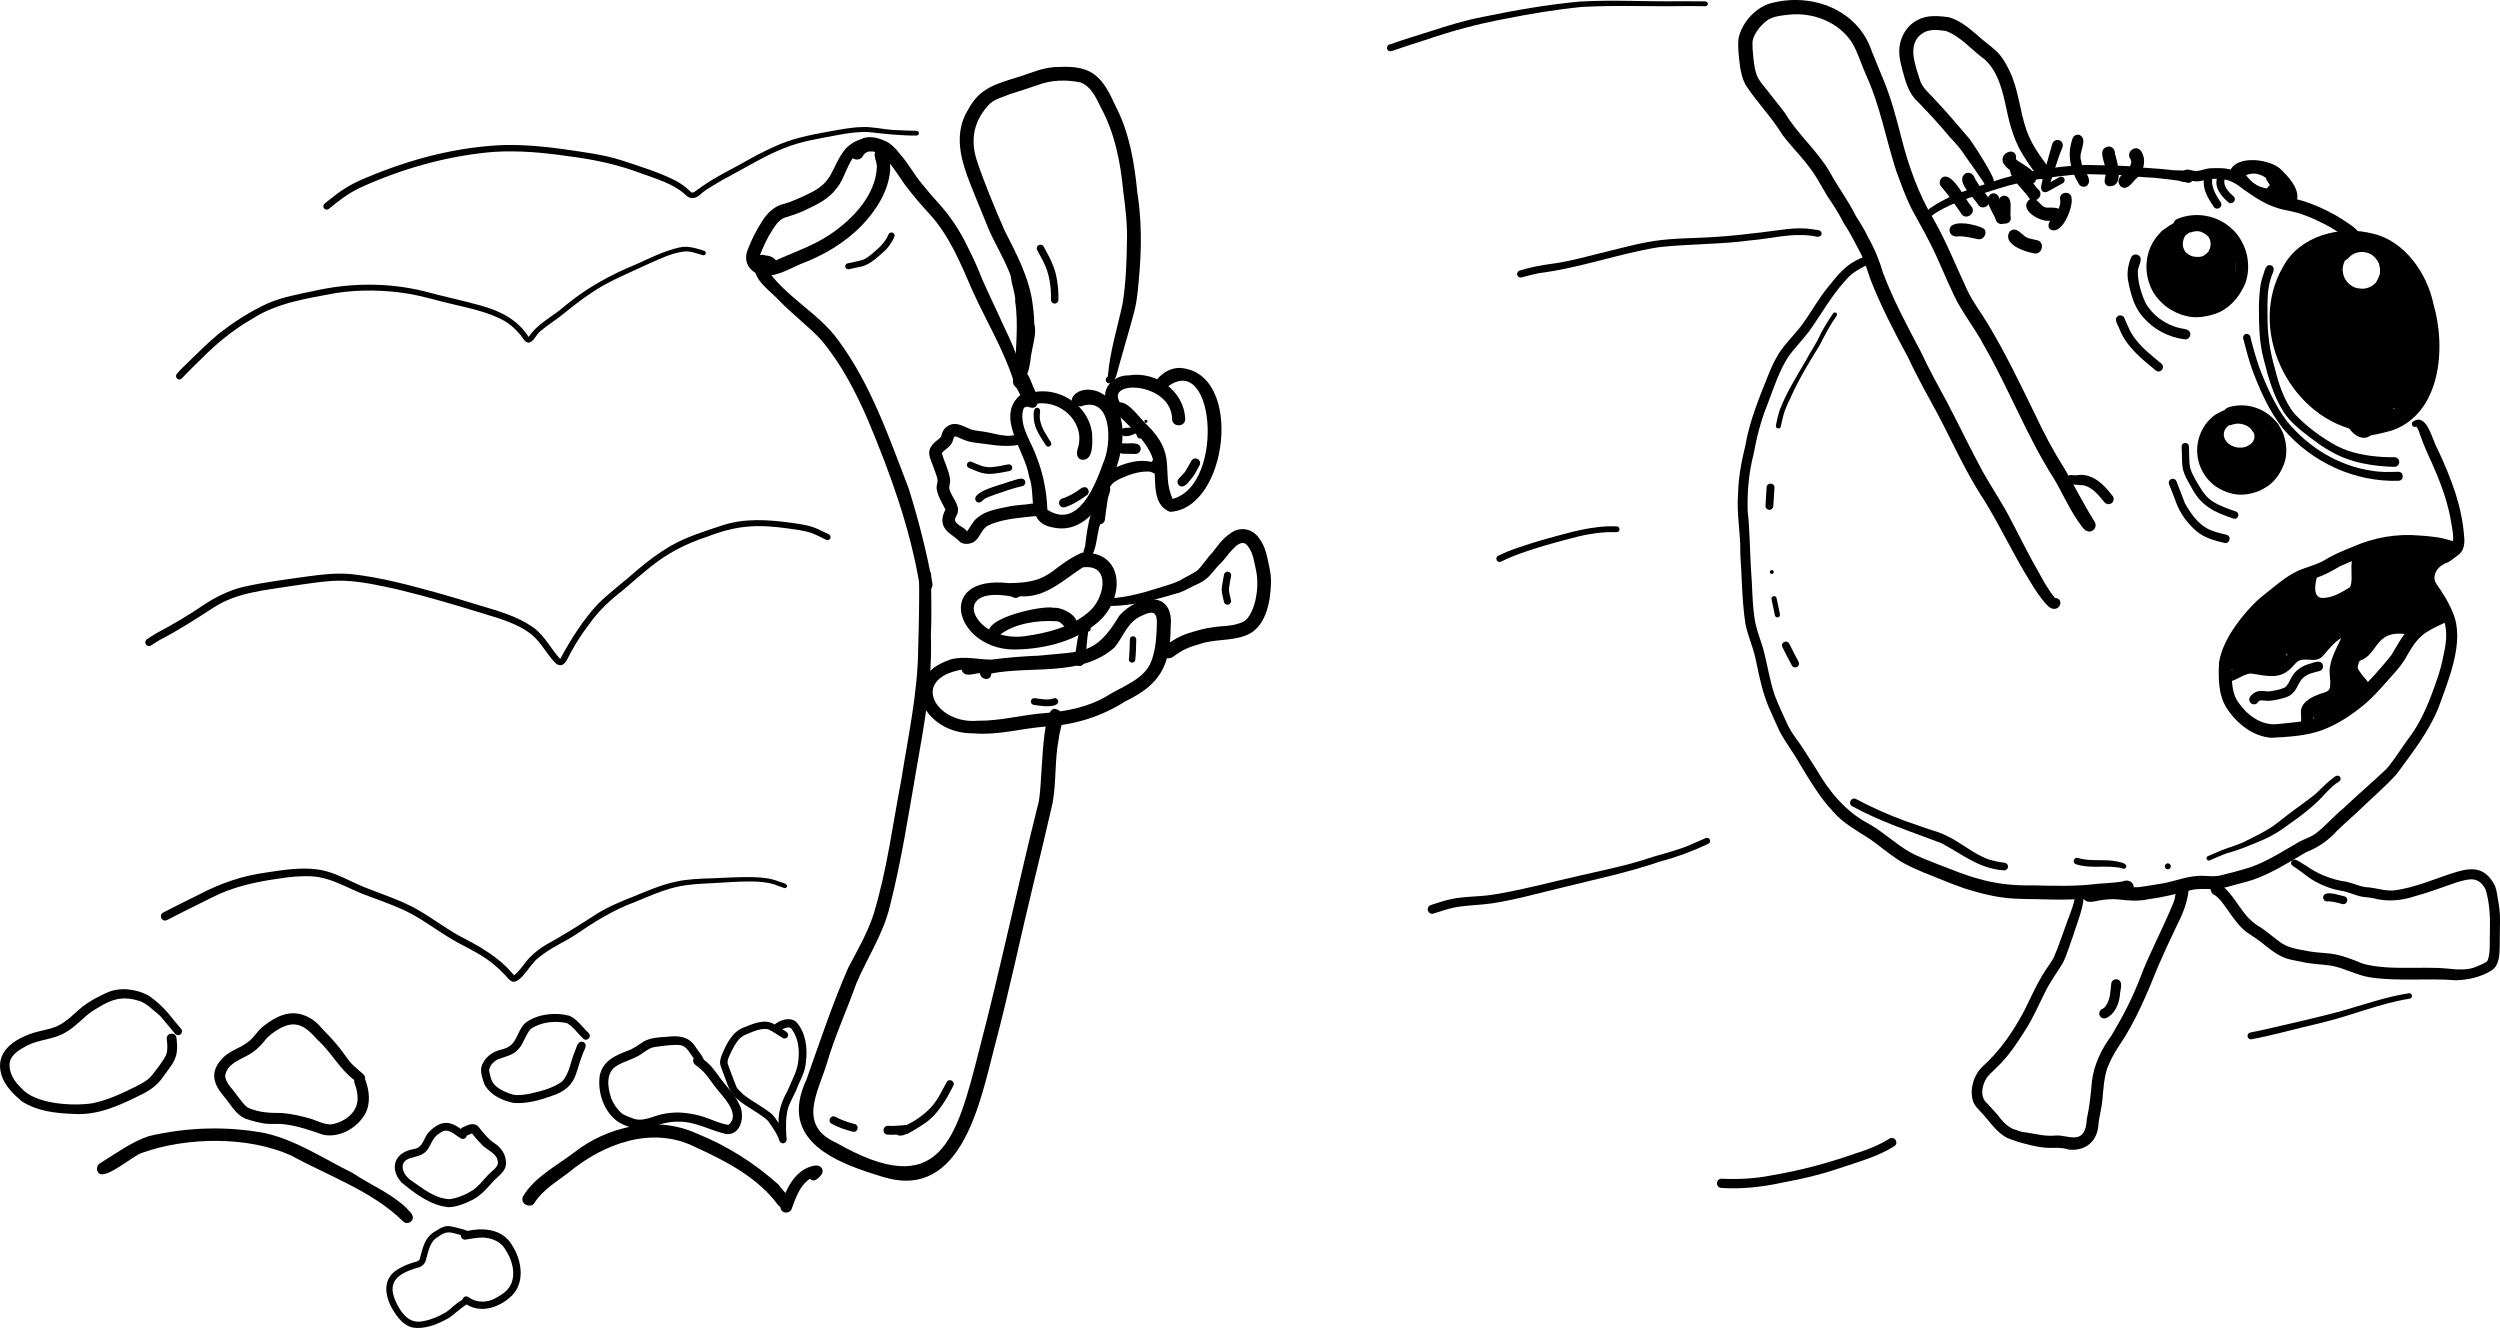 <?xml version="1.0" encoding="UTF-8"?>
<svg id="Vektorebene" xmlns="http://www.w3.org/2000/svg" viewBox="0 0 1197.09 635.87">
  <path d="m990.46,550.42c-4.13-1.39-8.2-.37-12.4-1-3.95-.48-7.78-1.54-11.59-2.6-2.4-.97-5.05-1.43-7.14-3.03-4.3-2.91-7.04-7.37-10.58-11.07-1.51-1.69-3.27-3.23-4-5.45-1.7-5.63.19-12.2,4.32-16.33,8.51-7.59,14.99-17.09,20.3-27.12,2.93-5.85,5.29-11.32,8.54-16.78,1.83-3.13,3.83-5.47,5.46-8.46,2.6-5.98,4.6-12.23,6.85-18.36,1.51-3.89,3.14-7.99,3.54-12.05.11-1.13,1.25-1.93,2.34-1.78,3.07.64,1.3,4.71,1.16,6.83-1.12,5.37-3.09,9.93-4.64,15.06-1.63,4.26-2.82,8.74-4.85,12.82-2.91,4.86-6.39,9.36-8.78,14.52-2.83,5.61-5.32,11.41-8.65,16.75-4.36,6.85-8.48,13.39-14.41,18.89-1.73,1.94-4,3.47-5.19,5.82-1.94,3.73-2.6,8.68,1.08,11.51,1.58,1.93,3.39,3.63,4.95,5.57,1.86,2.6,4.2,5.06,7.14,6.42,1.42.42,2.8.99,4.22,1.43,1,.14,1.98.16,2.83.36,4.4.74,8.83,1.85,13.32,1.36,3.36-.29,6.5,1.28,9.83.81,4.16-.49,4.93-5.05,5.09-8.5,1.35-6.06,1.97-12.2,2.49-18.33,1.01-8.07,4.62-15.46,9.41-21.94,5.24-8.75,10-17.85,13.63-27.4,4.62-12.22,10.94-23.72,15.85-35.79,1.31-2.87,1.14-6.09,1.86-9.07,1.55-3.5,6.97-1.36,5.46,2.36.04-.12.08-.23.12-.36.02-.11.04-.22.07-.32-.45,6.74-3.13,12.97-6.18,18.92-2.95,6.19-5.86,12.41-8.57,18.71-5.33,13.19-10.8,26.48-18.86,38.28-2.21,3.2-3.96,6.74-5.44,10.33-1.55,4.88-1.87,9.96-2.31,15.02-.34,3.89-1.41,7.66-1.89,11.52-.24,8.27-6.09,13.47-14.37,12.47Z"/>
  <path d="m1175.99,469.39c-13.69-1.12-27.51.65-41.13-1.39-6.38-1.04-12.09-4.36-18.42-5.59-4.75-.7-9.86-.72-14.47-1.89-3.09-.69-6.3-.95-9.15-2.41-3.57-1.65-6.61-4.13-9.63-6.6-2.57-2.11-5.49-3.73-8.15-5.71-4.68-3.99-7.69-9.51-11.43-14.29-.85-.93-1.71-1.86-2.7-2.65-1.75-.66-3.04-2.56-1.97-4.35,4.39-5.67,12.2,8.42,14.73,11.36,2.36,3.43,5.28,6.27,8.94,8.3,3.19,2.1,6.01,4.69,9.11,6.9,3.43,2.54,7.59,3.34,11.7,4.03,4.12.95,8.32,1.1,12.51,1.51,5.18.71,10.1,2.59,14.9,4.61,3.98,1.31,7.52,1.59,11.55,1.96,8.47.54,16.96.02,25.43.31,5.1.22,9.89,1.28,14.93.35,2.16-.48,4.19-1.41,6.2-2.34.79-.48,1.81-.8,2.26-1.65,1.52-4.28.77-8.98,1.04-13.44.22-6.87-.04-13.9-2.05-20.5-3.43-6.71-8.29-5.05-14.3-3.25-6.54,2.23-13.01,4.73-19.69,6.53-6.3,2.17-13.53,2.66-19.86.89-2.08-.47-4.23-.38-6.3-.91-2.66-.65-5.59-2-8.18-2.52-4.78-.63-9.27-2.39-13.5-4.68-2.86-1.62-5.42-3.88-8.12-5.71-.93-.79-2.18-1.26-2.95-2.19-.69-1.15.3-2.7,1.66-2.49,1.78.58,3.29,1.89,4.96,2.75,5.87,4.18,12.6,6.95,19.76,7.89,3.7.88,6.97,2.66,10.8,2.71,3.98.45,7.78,1.78,11.82,1.43,10.65-1.3,20.34-6.01,30.52-9.01,7.77-2.26,13.23-1.46,17.44,5.97,1.08,1.93,1.31,4.14,1.68,6.28.7,3.8,1.28,7.64,1.16,11.51-.09,3.85-.05,7.7-.12,11.54-.07,4.39-.09,10.1-4.54,12.41-4.97,2.89-10.71,4.2-16.43,4.31Z"/>
  <path d="m997.42,429.17c-.36-4.24,4.7-3.71,7.54-4.43,6.3-1.34,12.56.28,18.87.1,4.38-.56,8.72-1.38,13.09-2.07,5.17-1.17,10.23-3.02,15.57-3.36,3.57-.29,7.16.64,10.69-.21,5.05-1.21,10.08-2.55,15.02-4.15,8.09-2.97,15.34-7.72,22.78-11.98,2.45-1.3,5.15-2.11,7.47-3.67,4.92-3.61,8.85-8.48,13.59-12.28,6.79-6.47,13.96-12.54,20.75-19.01,4.49-5.27,7.95-11.29,12.16-16.76,5.46-7.93,8.87-16.97,11.98-26.01,1.33-3.71,2.37-7.75,3.1-11.56,1.22-5.41,2.07-11.12.27-16.51-1.66-4.84-4.32-9.25-7.17-13.46-1.82-2.62-3.6-5.91-2.52-9.11.67-4.31,3.79-7.84,7.71-9.6,1.23-.42,2.28-1.07,3.24-1.95.99-.71,2.17-1.22,2.85-2.27.85-4.5-.56-9.27-1.23-13.76-1.84-8.88-5.12-17.4-8.8-25.67-1.94-4.12-3.89-8.54-5.36-12.77-.59-1.49-.94-3.19-2.02-4.42-1.79.89-3.04-1.78-1.26-2.56,6.38-4.02,8.98,9.12,11.29,12.99,3.27,6.86,6.22,13.88,8.62,21.09,2.2,6.84,3.75,13.93,4.27,21.11.31,3,.09,6.38-2.36,8.49-1.53,1.15-3.78,3-5.35,3.87-3.02,1.05-5.98,3.16-6.41,6.55-.74,2.9,2.36,5.5,3.62,7.95,2.26,3.4,3.81,6.45,5.28,10.05,5.56,13.48-2.3,31.88-7,44.87-4.68,11.8-12.69,21.87-20.12,32.02-5.97,6.57-12.83,12.28-19.16,18.5-3.09,2.92-6.38,5.63-9.38,8.65-4.07,4.52-9.01,8.04-14.72,10.17-9.66,5.59-19.13,11.95-30.12,14.59-4.7,1.18-9.33,2.91-14.2,3.19-3.72-.07-7.45-.43-11.12.48-6.78,1.76-13.12,3.4-20.12,4.31-4.94,1.12-9.98.62-14.96.05-2.83-.18-5.65.04-8.44.51-2.85.48-7.17,2.05-7.95-1.98Z"/>
  <path d="m979.81,430.68c-6.79-.28-13.59,0-20.35-.85-6.53-.82-12.93-2.55-19.19-4.56-6.28-2.17-12.37-4.86-18.57-7.25-4.62-1.92-9.28-3.9-13.42-6.73-4.44-2.99-8.55-6.43-12.91-9.53-6.1-3.98-12.79-7.48-17.57-13.1-6.43-6.74-11.05-14.8-15.9-22.69-2.95-5.39-6.82-10.21-9.67-15.64-1.38-2.82-2.6-5.71-3.88-8.58-4.12-8.34-5.86-17.5-7.78-26.54-1.22-5.66-3.75-10.94-4.82-16.63-1.68-11.08-1.64-22.35-2.43-33.44.21-9.7-1.88-19.33-1.06-29.02.19-7.64,1.6-15.11,3.42-22.51,2.1-12.42,7.08-24.09,11.73-35.73,1.25-2.95,2.64-5.82,4.31-8.56,3.44-5.37,8.3-9.66,11.95-14.89,4.01-5.66,7.33-11.78,11.79-17.12,3.88-4.78,7.75-9.89,13.42-12.64,1.93-.98,3.9-1.9,5.86-2.84,1.06-.5,2.39.11,2.83,1.15.48,1.12-.09,2.32-1.15,2.83-4.79,2.16-9.61,4.49-12.95,8.71-6.74,7.4-11.41,16.02-17.15,24.05-3.17,4.26-6.98,8.01-10.07,12.33-4.44,7.02-6.99,15.01-9.91,22.73-3.19,7.74-5.19,15.84-6.71,24.04-2.27,8.83-3.03,17.91-2.79,26.93,1.03,8.91,1.04,18.3,1.55,27.18.74,8.74.55,17.57,2.05,26.23.98,4.44,2.68,8.65,3.95,13.01,1.94,7.36,3.01,14.95,5.5,22.16,1.92,4.89,4.15,9.65,6.35,14.42,1.69,3.41,3.81,5.93,5.9,8.98,2.7,3.98,5.16,8.13,7.81,12.14,6.06,10.53,14.09,20.12,25,25.8,6.74,3.81,12.37,9.28,19.03,13.19,4.46,2.56,9.34,4.31,14.11,6.2,6.42,2.43,12.74,5.17,19.4,6.91,8.52,2.48,17.45,3.34,26.26,3.13,10.17.24,20.38.56,30.5-.74,4.04-.38,8.1-.43,12.1-1.12,2.01-.98,4.62-.36,5.26,1.97,1.16,5.88-8.56,4.77-12.16,5.38-9.85.98-19.7,1.63-29.61,1.22Z"/>
  <path d="m921.6,104.33c-2.52-2.34,6.53-7.11,8.25-8.09,7.38-4.07,15.53-6.26,23.46-8.97,14.64-5.03,30.19-7.64,45.63-8.29,6.59.21,13.2.16,19.78.57,7,.91,14.06.97,21.05,1.89,3,.46,9.82-.95,9.06,3.86-1.19,3.25-4.01,1.45-6.42,1.09-3.61-.45-7.38-.93-10.97-1.27-5.02-.15-10-.76-14.98-1.29-7.2-.02-14.4-.63-21.6-.37-12.91,1.26-25.92,2.96-38.31,6.93-8.65,2.93-17.61,5.06-25.74,9.33-2.43,1.26-4.45,2.48-6.48,4.1-.65.85-1.88,1.39-2.75.5Z"/>
  <path d="m1127.78,205.98c-32.51-7.68-51.74-48.97-34.56-78.25,7.98-14.9,27.4-19.99,42.96-15.85,15.24,3.43,26.02,19.04,29.05,33.72,6.16,20.91,3.64,52.79-20.37,60.69-3.67.78-16.19,5.04-17.09-.31Zm6.02-5.86c7.52.59,15.7-8.39,19.8-6.63,12.81-19.57,9.67-49.01-5.22-66.68-10.15-11.5-29.39-12.84-41.53-4.07-14.58,9.53-15.41,30.79-10.55,45.97,5.42,15.68,20.66,29.85,37.5,31.42Z"/>
  <path d="m1125.66,142.64c-1.19-.45-2.3-1.09-3.33-1.84-.36-.26-.69-.54-.93-.75-.04-.04-.08-.07-.12-.11h0c-.43-.39-.83-.8-1.22-1.23-3.11-3.6-4.32-8.49-3.17-13.13.34-1.34.86-2.65,1.65-3.75-.07-.79.14-1.59.67-2.23.1-.12.2-.24.25-.3,2.45-2.78,5.75-4.62,9.44-5.13,2.55-.35,5.12-.03,7.49.95,2.55,1.06,4.81,2.7,6.5,4.91,1.75,2.28,2.72,5.19,2.93,8.04.09,1.72-.18,3.42-.65,5.08-.27.96-.66,1.9-1.12,2.79-.23.45-.49.86-.78,1.28-.35.51-.81.9-1.28,1.3-.35.35-.67.73-1.04,1.08-.43.42-.91.81-1.39,1.18-.55.42-1.14.8-1.76,1.13-1.1.58-2.23.99-3.44,1.28-1.12.26-2.28.39-3.44.39-1.8,0-3.61-.31-5.27-.95Zm5.9-4.4c.42-.04.84-.09,1.26-.17.39-.09.78-.19,1.17-.31.34-.13.67-.27.99-.42.33-.17.64-.36.95-.55.33-.24.65-.48.96-.74.29-.27.57-.54.83-.83,0,0,.02-.02.02-.03.03-.05.05-.09.08-.14.32-.64.66-1.27.99-1.9.16-.34.31-.69.44-1.04.12-.37.22-.74.31-1.12.04-.21.07-.42.09-.63.02-.53-.02-1.07-.05-1.6-.04-.43-.1-.86-.18-1.29-.09-.39-.2-.77-.32-1.15-.11-.29-.23-.58-.36-.86-.15-.29-.33-.56-.51-.83-.28-.4-.57-.8-.89-1.17-.23-.25-.47-.49-.72-.72-.29-.25-.59-.48-.9-.7-.29-.19-.58-.36-.89-.52-.25-.12-.51-.24-.78-.34-.45-.14-.92-.25-1.38-.35-.41-.07-.81-.13-1.23-.16-.38-.02-.75-.01-1.13,0-.37.03-.74.09-1.1.15-.4.09-.79.2-1.17.33-.32.12-.64.26-.95.4-.31.16-.62.34-.91.53-.32.22-.62.45-.91.7-.27.25-.54.51-.79.79-.02.02-.04.05-.06.07-.42.51-.97.88-1.56,1.08-.21.47-.41.95-.59,1.43-.13.39-.23.78-.32,1.18-.08.43-.13.86-.17,1.3-.02.37-.02.74,0,1.11.03.42.09.84.17,1.26.09.39.19.77.32,1.14.14.38.3.76.48,1.13.18.34.37.66.57.98.24.34.5.67.76.99.27.29.55.56.84.82.28.23.56.45.85.65.34.22.69.43,1.05.62.26.12.52.24.78.35.36.12.72.21,1.08.3.58.1,1.15.19,1.73.24.38.02.76.02,1.14.01Z"/>
  <path d="m1129.76,209.24c-1.57-.59-2.84-1.68-3.95-2.9-.99-1.11-1.84-2.34-2.6-3.62-4.16-1.77-6.66-5.9-8.68-9.74-2.69-.31-4.75-2.45-6.6-4.26-6.81-2.63-11.93-11.99-14.46-18.54-1.01-2.78-1.62-5.69-1.84-8.64-.82-2.1-1.53-4.67-.07-6.65-3.08-4.63-.87-10,1.17-14.55.12-5.55,2.28-11.44,6.76-14.92,1.15-1.01,2.73-1.1,3.85-2.11,1.18-.9,2.79-1.15,3.91-2.18,2.82-2.38,5.22-5.8,9.03-6.68.53-.11,1.08-.15,1.62-.07,1.8-.8,3.96-.4,4.76,1.55.83,2.75-2.11,4.88-3.69,6.76-.58,1.11-1.19,2.2-1.88,3.24.71.68,1.03,1.74.85,2.77.37,1.28.29,2.66.35,4,1.83,1.33,2.8,3.5,4.31,5.15,1.39,1.53,3.12,2.68,4.81,3.85,2.53-2.08,6.03-1.2,8.53.48,1.52-.5,2.81-1.39,4.24-2.09.37-.74.83-1.44,1.31-2.15.36-.52.8-1,1.24-1.45-.06-1.09.02-2.18.44-3.19-.18-2.52-.76-5.48.6-7.74-1.6-2.52.75-6.07,3.71-5.18,2.24.61,2.65,3.21,3.47,5.06,1.63,3.78,3.03,7.67,4.46,11.52,3.12,3.42,4.89,7.8,5.88,12.33.77,3.14,1.42,6.2,1.72,9.37.88,4.68,1.42,9.56.12,14.15-.22,2.46.03,5.39-1.79,7.32-.05,2.84-.6,6.77-4.11,7.05-.94,5-2.47,10.24-8.72,7.82-.56.28-1.18.42-1.84.42-.15,0-.29,0-.44-.03-1.17,2.42-3.6,4.28-6.37,4.05-1.53,4.53-3.87,12.09-10.11,9.77Zm1.72-6.62s0,0,0,0c.36-.75.69-1.51.99-2.28-.39.15-.8.27-1.22.35-.24.29-.5.56-.78.82-.01,0-.02.02-.03.03.07.09.15.19.22.28.26.28.53.55.81.81Z"/>
  <path d="m1046.41,151.21c-2.74-.72-5.38-1.86-7.76-3.4-1.88-1.22-3.47-2.73-4.98-4.36-3.31-3.59-5.18-8.32-5.73-13.12-.47-4.18.22-8.46,1.91-12.3.63-1.44,1.43-2.8,2.37-4.06.66-.88,1.4-1.68,2.14-2.49,0,0,.01-.02.02-.03.35-.55.84-.95,1.38-1.33,1.06-.75,2.13-1.5,3.23-2.2.56-.36,1.14-.7,1.73-1.02.28-.91.94-1.7,1.87-2.09,4.15-1.73,8.84-2.23,13.26-1.53,6.86,1.08,13.2,5.16,16.84,11.1,1.18,1.92,2.11,3.96,2.79,6.11.62,1.97.85,3.99.97,6.04.1,1.72,0,3.47-.29,5.17-.32,1.89-.8,3.75-1.7,5.45-.36.68-.73,1.34-1.09,2.01-.36.68-.75,1.33-1.17,1.96-.94,1.41-2.03,2.73-3.23,3.92-2.36,2.34-5.31,4.3-8.49,5.32-2.82.89-5.69,1.47-8.66,1.54-.11,0-.22,0-.33,0-1.69,0-3.43-.25-5.06-.68Zm6.5-4.75c.94-.09,1.87-.21,2.79-.39,1.26-.3,2.49-.66,3.72-1.06.23-.09.46-.18.68-.28.77-.4,1.53-.83,2.25-1.3.66-.46,1.31-.95,1.92-1.47.62-.56,1.21-1.15,1.77-1.76.51-.59.99-1.21,1.43-1.86.43-.65.83-1.33,1.2-2.03.11-.22.21-.45.3-.67.21-.66.36-1.34.55-2,.2-.69.39-1.39.55-2.1.16-.82.26-1.64.33-2.46.04-.81.05-1.62,0-2.43-.05-.57-.13-1.14-.24-1.71-.22-1.03-.49-2.05-.82-3.05-.28-.78-.61-1.55-.98-2.29-.29-.55-.6-1.09-.94-1.62-.51-.73-1.08-1.42-1.66-2.09-.55-.61-1.12-1.19-1.73-1.74-.57-.48-1.17-.91-1.78-1.33-.67-.44-1.36-.85-2.07-1.22-.76-.37-1.54-.7-2.34-.99-.76-.25-1.54-.46-2.32-.63-.76-.14-1.53-.24-2.3-.31-.82-.05-1.65-.05-2.48,0-.83.07-1.65.18-2.47.34-.78.17-1.55.38-2.3.63-.27.09-.53.19-.8.3-.6.25-1.25.31-1.85.2-.94.52-1.86,1.07-2.71,1.64-.73.49-1.46.99-2.16,1.52-.49.78-1.11,1.47-1.65,2.22-.56.84-1.07,1.72-1.53,2.62-.4.81-.75,1.64-1.06,2.49-.27.81-.49,1.64-.68,2.48-.15.83-.26,1.66-.33,2.5-.04.8-.03,1.59,0,2.38.08.93.2,1.84.38,2.76.19.81.4,1.61.66,2.39.27.73.58,1.45.92,2.15.28.54.58,1.05.91,1.57.48.66.98,1.3,1.49,1.94.67.72,1.35,1.41,2.07,2.09.58.49,1.18.95,1.8,1.38.66.42,1.33.81,2.02,1.18.76.36,1.53.69,2.32.99.79.26,1.57.5,2.37.72.87.16,1.74.27,2.62.35.71.03,1.42.02,2.13-.02Z"/>
  <path d="m1051.73,127.89c-1.74-.06-3.49-.39-5.05-1.18-.79-.4-1.52-.88-2.25-1.38-.34-.24-.68-.51-.98-.8-.29-.28-.64-.57-.88-.91-.44-.64-.84-1.28-1.16-1.98-.96-2.05-1.3-4.31-.93-6.54.25-1.43.77-2.74,1.49-4,.18-.31.36-.62.57-.91.47-.63,1.07-1.11,1.68-1.59.49-.38.99-.74,1.5-1.07.03-.11.07-.22.12-.32.29-.68.82-1.26,1.55-1.54,0,0,0,0,0,0,0,0,0,0,0,0h0s.06-.02.08-.03c3.2-1.28,6.83-.99,9.88.56.93.47,1.71,1.1,2.45,1.83.35.34.69.69.99,1.07.33.43.56.93.79,1.42.18.34.38.67.56,1.01.25.52.47,1.03.55,1.28.79,2.26.96,4.66.32,6.98-.32,1.18-.81,2.34-1.5,3.35-.37.54-.8,1.01-1.28,1.45-1.06,1-2.21,1.86-3.54,2.47-1.35.62-2.91.83-4.4.83-.2,0-.39,0-.58-.01Zm1.24-4.86c.25-.03.49-.06.74-.1.3-.07.58-.14.87-.23.15-.06.29-.12.44-.19.13-.07.26-.14.38-.22.37-.26.72-.53,1.07-.81.29-.26.58-.54.85-.82.08-.1.15-.2.22-.3.09-.15.18-.3.26-.45.14-.3.27-.6.38-.92.08-.26.16-.52.22-.78.05-.29.09-.58.11-.87.01-.27.01-.54,0-.81-.03-.32-.07-.63-.12-.94-.07-.29-.14-.58-.23-.86-.1-.26-.21-.52-.33-.77-.1-.2-.21-.39-.33-.58-.02-.02-.05-.05-.07-.07-.35-.31-.69-.61-1.04-.92-.1-.09-.21-.17-.32-.25-.44-.29-.89-.56-1.36-.8-.24-.11-.48-.22-.73-.31-.23-.07-.47-.14-.71-.2-.3-.05-.59-.09-.89-.12-.28-.01-.56,0-.84,0-.32.03-.63.07-.94.13l-.18.04c-.14.03-.29.07-.33.08-.13.04-.26.08-.38.13,0,0,0,0-.01,0,0,0,0,0,0,0-.06.02-.13.05-.19.07,0,0,0,0,0,0,0,0,0,0-.01,0h-.01c-.33.1-.67.15-1,.14-.14.09-.28.17-.42.26-.53.38-1.05.78-1.34.98-.12.1-.24.21-.34.31-.01.02-.03.04-.04.05-.12.2-.24.4-.34.61-.13.27-.24.55-.35.82-.12.36-.21.72-.3,1.09-.06.36-.11.71-.14,1.07,0,.26-.01.52,0,.78.03.29.06.58.11.86.05.23.12.46.2.69.12.31.24.61.38.91.14.27.29.52.45.78.02.03.04.05.05.08.11.12.23.24.35.35.29.25.6.48.91.7.42.27.84.52,1.27.75.18.08.35.16.53.22.29.09.59.17.89.23.4.06.8.12,1.2.15.48.02.94.02,1.42,0Z"/>
  <path d="m1054,147.84c-3.36,1.71-7.25.35-9.88-2.06-6.75.18-12.08-7.18-10.73-13.61-.49-1.06-.75-2.18-.87-3.34-2.36-2.41-1.5-6.2-.82-9.14.78-2.54,1.65-6.04,4.73-6.5.27-.43.57-.84.76-1.31.65-1.69,2.73-2.46,4.36-1.77,3.13,1.44,1.97,4.81.31,6.95,0,.03,0,.06.01.09.11,1.07.05,2.12-.18,3.16.8.85,1.22,1.88,1.41,2.98.3.23.59.49.87.78.39.4.71.84.98,1.31,1.44.23,2.74.89,3.83,1.83,1.33-.1,2.29-1.13,3.66-1.29,1.23-.2,2.51-.25,3.69.19.31-.05.62-.09.94-.1.08,0,.17,0,.25,0,0-2.8-.1-6.2,1.94-8.36.45-1.47-.25-3.34,1.15-4.37,1.23-2.11,4.42-2.42,6.12-.67,2.16,2.23,2.46,5.57,2.7,8.52,1.13,2.18,1.42,4.67,1.36,7.09-.32,2.89.32,5.85-.86,8.63-2.22,6.09-8.43,14.36-15.73,10.98Z"/>
  <path d="m1126.21,116.05c-1.17-.13-1.97-.97-2.5-1.89-2.54-2.02-5.24-3.85-8.06-5.46-4.19-2.3-8.49-4.42-13.02-5.96-4.05-1.61-8.45-1.85-12.55-3.28-5.74-1.78-10.73-5.24-15.61-8.64-5.84-4.71-9.3-5.76-16.77-5.03-2.59.56-5.3,1.53-7.96.8-1.08,1.56-3.12.94-4.38-.06-1.96-1.41-1.31-4.69,1.07-5.2,1.78-.51,3.46.57,5.21.59,2.48-.21,4.78-1.36,7.29-1.37,3.54-.08,7.23-.29,10.54,1.18,3.88,1.39,6.91,4.3,10.32,6.5,4.4,2.94,9.25,5.09,14.46,6.11,7.7,1.03,15.01,3.92,21.86,7.52,2.58,1.33,5.04,2.82,7.44,4.46,2.49,1.96,7.22,3.99,5.93,7.86-.55,1.28-1.92,2.06-3.28,1.87Z"/>
  <path d="m1094.9,96.84c-16.74-27.32-23.6-3.78-27.66-12.8,1.1-10.13,18.27-8.38,24.33-3.48,4.15,3.89,10.72,10.72,7.78,16.71-1.27,1.28-3.42,1.03-4.45-.44Z"/>
  <path d="m1091.52,96.62c-2.05-.65-6.18-1.17-6.4-3.78-3.17-.8-6.58-2.07-8.73-4.64-1.12-1.25-6.87-7.26-4.12-8.43.57-.16,1.12.19,1.3.73.41,1.47,1.28,2.78,2.29,3.89,1.95,2.46,4.25,4.53,7.36,5.32,1.42.46,3.2,1.05,4.38-.21-.78-1.1-1.65-2.16-2.3-3.34-.93-2.31,2.39-3.8,3.55-1.61,1.64.56,3.48,1.89,2.81,3.86.07.1.14.19.21.29.43.59.85,1.19,1.27,1.8,1.19.14,2.15,1.09,2.15,2.34,0,.44-.13.88-.36,1.25.15,1.83-1.76,2.96-3.41,2.54Z"/>
  <path d="m1087.4,93.16c-4.43-.91-.38-7.01,2.39-4,1.25,1.58-.48,4.25-2.39,4Z"/>
  <path d="m1071.22,236.78c-1.84-.18-3.61-.64-5.34-1.31-2.21-.86-4.29-1.97-6.12-3.48-1.36-1.13-2.57-2.42-3.61-3.85-2.63-3.61-4.07-8.01-4.08-12.48,0-4.84,1.68-9.65,4.75-13.41.72-.89,1.53-1.66,2.37-2.43.29-.27.57-.54.88-.77.64-.49,1.39-.85,2.1-1.23,1.02-.56,2.07-1.08,3.14-1.55.43-.57,1.04-1.01,1.77-1.24,4.12-1.29,8.71-1.23,12.82.11,5,1.63,9.29,5.03,11.96,9.56,1.71,2.9,2.64,6.28,2.87,9.62.13,2.45-.06,4.97-.85,7.31-.39,1.08-.85,2.15-1.35,3.17-.68,1.41-1.51,2.74-2.47,3.97-.86,1.1-1.84,2.08-2.88,3-.68.6-1.43,1.12-2.21,1.59-1.45.89-3.01,1.68-4.62,2.23-2.38.8-4.86,1.28-7.36,1.28-.59,0-1.18-.03-1.78-.08Zm2.92-6.09c.51-.06,1.02-.12,1.53-.2.97-.21,1.9-.46,2.84-.77.64-.26,1.25-.54,1.87-.84.62-.34,1.25-.69,1.85-1.07.39-.27.75-.56,1.11-.87.46-.42.9-.85,1.31-1.31.4-.47.78-.95,1.13-1.46.38-.58.73-1.19,1.05-1.81.21-.43.4-.86.57-1.31.07-.21.13-.43.18-.65.12-.58.25-1.17.37-1.75.13-.69.23-1.39.28-2.1.03-.65.03-1.29,0-1.94-.05-.66-.15-1.32-.27-1.98-.14-.65-.32-1.29-.53-1.91-.17-.47-.35-.93-.57-1.37-.37-.71-.79-1.41-1.23-2.08-.36-.52-.75-1.02-1.16-1.5-.43-.48-.89-.93-1.37-1.37-.48-.41-.98-.79-1.5-1.15-.52-.34-1.06-.65-1.62-.94-.58-.28-1.17-.53-1.78-.75-.65-.22-1.32-.4-1.99-.54-.63-.12-1.27-.2-1.91-.26-.68-.04-1.35-.04-2.03,0-.74.06-1.47.17-2.13.3h0c-.44.1-.88.21-1.31.35-.29.09-.58.13-.87.13-.65.28-1.3.57-1.94.89-.82.43-1.64.87-2.43,1.35-.53.52-1.03,1.06-1.52,1.61-.44.51-.85,1.03-1.23,1.58-.38.59-.74,1.19-1.06,1.81-.29.61-.56,1.24-.79,1.88-.2.62-.37,1.25-.52,1.89-.13.67-.22,1.35-.27,2.03-.03.69-.03,1.37,0,2.05.06.69.15,1.37.28,2.05.14.64.32,1.27.53,1.9.23.62.48,1.22.77,1.81.3.58.63,1.14.99,1.69.37.52.75,1.03,1.17,1.52.44.48.89.94,1.37,1.38.49.41,1,.81,1.52,1.17.4.26.82.49,1.23.71.89.43,1.81.82,2.73,1.16.47.15.95.29,1.44.4.67.13,1.34.21,2.02.27.62.03,1.25,0,1.87-.03Z"/>
  <path d="m1068.4,219.19c-2.79-.93-5.3-2.56-7-5.01-.96-1.38-1.61-2.89-1.88-4.56-.26-1.64-.09-3.29.41-4.86.56-1.6,1.45-3.03,2.67-4.21.53-.52,1.11-.96,1.73-1.37.16-.11.33-.19.5-.27.32-.51.8-.92,1.38-1.17,2.87-1.2,5.98-1.34,8.99-.62,1.95.46,3.8,1.39,5.37,2.64.76.61,1.43,1.28,2.06,2.01.31.37.58.77.85,1.17.19.29.34.6.49.91.2.4.27.82.34,1.25,0,.02.01.04.02.06.38,1.11.63,2.19.69,3.38.07,1.29-.17,2.57-.58,3.79-.48,1.32-1.17,2.57-2.16,3.58-1.2,1.23-2.8,2.18-4.35,2.88-1.63.74-3.43.98-5.2,1.02-.1,0-.2,0-.3,0-1.35,0-2.75-.2-4.03-.62Zm5.04-4.87c.36-.04.71-.09,1.06-.15.4-.09.8-.21.85-.24.25-.09.5-.19.74-.31.42-.23.83-.47,1.23-.73.28-.2.56-.41.84-.63.1-.09.19-.18.28-.28.1-.12.19-.24.28-.37.1-.16.19-.32.28-.48.09-.18.17-.37.24-.56.07-.21.13-.42.18-.63.04-.22.07-.45.09-.68,0-.19,0-.37,0-.56-.02-.22-.05-.44-.09-.66-.05-.22-.11-.44-.18-.66-.01-.03-.03-.07-.04-.1-.32-.39-.6-.78-.67-.89-.23-.34-.47-.66-.73-.97-.19-.21-.39-.41-.6-.6-.22-.18-.44-.35-.67-.52-.27-.17-.55-.33-.84-.48-.37-.17-.74-.33-1.12-.47-.4-.13-.8-.24-1.21-.33-.36-.06-.72-.11-1.08-.14-.41-.02-.82-.02-1.23,0-.4.03-.79.09-1.18.16-.33.08-.66.18-.99.28-.09.03-.17.07-.26.1-.42.17-.87.24-1.3.23-.22.17-.45.35-.66.53-.18.17-.36.34-.53.53-.16.18-.3.37-.44.56-.12.19-.24.39-.35.6-.09.19-.17.37-.24.57-.07.22-.12.43-.18.65-.04.21-.07.42-.09.63,0,.21,0,.42,0,.62.02.23.05.45.09.67.05.23.12.45.19.67.08.21.17.42.26.62.11.2.23.4.35.59.2.28.41.55.63.81.22.23.45.46.68.67.24.2.49.39.74.57.27.16.54.32.81.47.36.17.73.32,1.1.47.34.11.69.21,1.04.29.38.06.77.11,1.16.15.53.02,1.04.02,1.57,0Z"/>
  <path d="m1072.44,233.04c-.69-.18-1.31-.57-1.78-1.09-4.48.06-9.33-.92-12.46-4.35-1.58-1.48-2.8-4.13-1.22-6.01-1.13-3.03-1.23-6.32-1.89-9.46-.46-3.04,3.58-5.06,5.68-2.8,1.34,1.46,1.82,3.46,2.94,5.07.85.41,1.56,1.09,2.09,1.89.07.12.14.23.21.35,1.53-.54,3.25-.63,4.82-.17,1.7-.7,3.65-1.29,5.45-.63.21-.13.43-.25.66-.36,1.08-2.03,1.88-4.31,3.41-6.05-.18-1.15-.39-2.3-.58-3.45-.21-1.25.76-2.45,1.99-2.62,1.88-.27,2.74,1.53,2.82,3.13.36-1,.46-2.14,1-3.05,1.3-2.36,5.14-1.9,5.77.75.08,5.8-.88,11.72-1.67,17.5-.32,2.3-1.07,5.47-3.9,5.63-2.95,4.04-8.31,6.66-13.32,5.72Z"/>
  <path d="m1087.8,353.28c-8.99-.53-16.84-6.89-21.59-14.23-4.09-6.39-4.03-14.78-3.61-22.11,1.7-9.93,8.93-19.63,15.7-26.86,2.97-3.21,6.48-5.8,9.87-8.53,3.86-3.14,7.85-6.24,12.39-8.33,3.97-1.7,8.21-2.68,12.05-4.72,4.44-2.8,9.26-4.78,14.11-6.73,9.9-4.36,20.94-6.34,31.74-5.35,5.06.33,10.11.77,14.95,2.4,1.43.15,3.43.53,3.18,2.41-.13.99-1.12,1.82-2.14,1.63-7.54-.72-15.11-.9-22.68-.77-5.99.49-12.01,1.36-17.69,3.4-4.53,1.76-9.03,3.64-13.48,5.58-3.59,2.13-7.24,4.15-11.19,5.54-6.4,1.66-11.98,5.15-16.96,9.42-6.4,4.88-12.48,10.28-16.85,17.12-3.27,4.96-6.7,10.25-7.06,16.34.21,5.63-.22,11.83,3.15,16.65,3.96,5.95,10.74,11.18,18.2,10.63,6.49-.73,13.15-.91,19.36-3.12,7.09-2.59,13.46-6.96,19.22-11.77,5.97-5.59,11.58-11.85,16.59-18.18,2.63-4.16,4.74-8.74,8.24-12.27,4.27-4.56,10.05-7.25,15.71-9.65,2.71-.88,5.24,2.44,3.72,4.83-.8,1.38-2.38,1.58-3.65,2.31-3.3,1.55-6.69,3.09-9.46,5.54-3.55,3.03-5.73,7.23-8.04,11.19-2.65,4.37-6.33,7.96-9.67,11.79-2.92,3.3-6.11,6.77-9.41,9.59-6.21,5.23-13.18,9.85-20.82,12.68-7.63,2.7-15.88,3.14-23.9,3.55Z"/>
  <path d="m1112.22,291.76c-9.14.26-10-10.36-7.77-17.03.86-3.22,5.87-1.84,4.97,1.37-.67,3.12-2.12,8.91,1.72,10.13,5.1.59,9.92-2.54,14.1-5.03,2.39-4.54-2.13-16.02,4.89-16.33,5.41,1.39,1.37,10.17,1.97,14.11-.35,9.18-12.45,11.87-19.87,12.78Z"/>
  <path d="m1128.26,329.86c-5.84-5.68-13.23-18.96.26-19.64,3.41-3.23,5.37-8.08,9.73-10.52,5.29-2.73,12.51-3.09,18-.88,3.29,1.89.31,6.99-2.96,5.06-17.82-3.28-13.71,11.92-26.02,13.03-.02.05-.03.11-.05.16,1.64,3.24,3.68,6.17,6.15,8.82,2.59,3.29-2.58,7.3-5.12,3.96Z"/>
  <path d="m1101.79,345.63c.32-2.07-.32-4.14.14-6.2,1.19-4.05,5.55-5.86,9.16-7.25,2.61-.8,4.87-1.03,4.69-4.37.25-2.81-.7-5.7-.1-8.47.74-5,3.37-9.34,5.38-13.84-3.53,2.11-5.98,5.43-8.66,8.45-3.5,4.14-8.5.24-12.32,2.85-1.57,1.28-2.64,3.08-4.33,4.26-5.4,4.45-11.97,2.17-18.12,1.43-2.5.26-4.68,1.72-6.92,2.75-1.25.61-2.64,1.26-4.05.86.01,0,.02,0,.03-.01-2.42-.78-1.71-3.62.46-4.28,3.36-2.31,6.84-5.01,11.11-5.05,3.58.17,7.17,1.52,10.78,1.08,3.13-.55,4.86-3.33,7.01-5.36,2.8-2.37,6.48-2.87,10.01-2.39.63.01,1.37.31,1.94-.06,1.1-1.2,2.11-2.47,3.24-3.64,1.82-2.5,4.36-4.35,6.94-6.01,5.26-3.59,10.35.62,8.56,6.57-.94,3.18-3.01,5.92-4.14,9.05-.5,1.8-1.2,3.62-1.31,5.49.27,4.42,1.3,9.91-2.21,13.33-3.05,2.79-7.66,2.65-10.8,5.3-.45.36-.84.78-.7,1.4.15,1.49.24,3.01,0,4.5-.5,3.53-5.81,3.19-5.81-.39Z"/>
  <path d="m1078.12,336.95c-3.15-2.31,1.16-6.02,3.86-6.05,1.57-.17,3.13.24,4.71.15,2.51-.38,5.16-.77,7.45-1.9,1.57-1.24,2.2-3.28,3.21-4.95,1.59-2.95,4.59-5.08,7.74-6.12,2.27-.41,6.04-2.81,7.19.39.33,1.21-.4,2.5-1.61,2.83-2.75.77-5.73,1.24-7.86,3.31-1.91,1.68-2.54,4.29-4.06,6.27-1.12,1.6-2.8,2.65-4.66,3.19-2.76.74-5.58,1.57-8.47,1.5-1.28.05-2.7-.52-3.9.07.09-.06.16-.11.24-.16-.39.22-.67.55-.91.92-.63.92-1.99,1.11-2.92.57Z"/>
  <path d="m1066.22,319.93c-1.01-1.01-1.1-2.85,0-3.85.16-.15.33-.3.49-.45,1.38-3.48,5.48-6.62,9.24-6.74,3.12-1.63,7.52-7.08,10.94-3.58.44-.11.89-.15,1.34-.09.72.08,1.34.26,1.9.66,3.55-2.5,6.99-8.18,12.04-6.25.29-.04.59-.06.89-.07.49-.02,1.03-.02,1.55.04.93-.53,1.94-.98,3.02-.93.42.02.83.06,1.22.14,5.93-1.46,13.97-12.89,19.14-4.56,2.43,1.23,3.03,4.28,2.39,6.73.19.17.36.35.52.56,7.63,4.01-5.43,14.21-6.66,5.11-.47-.29-.88-.68-1.17-1.18-.59-1.01-.55-2.13-.22-3.19-.4,0-.8-.09-1.21-.26-.69-.28-1.23-.79-1.58-1.41-1.67.93-3.46,1.57-5.08,2.6-.91,4.13-8.19,11.15-12.44,7.65-.11.04-.23.07-.35.1-.34.1-.7.14-1.05.13-1.49,1.53-3.76,2.69-5.89,1.96-.18.17-.37.33-.56.49-.97,4.25-6.76,9.8-10.39,4.95-2.02,1.49-5.48,2.25-6.77-.53-.45.13-.9.16-1.32.1-1.55,1.26-3.53,2.02-5.54,1.88-1.4.62-3.21,1.27-4.47-.04Z"/>
  <path d="m1110.24,344.91c-3.18,0-3.72-3.86-2.61-6.16,3.12-2.52,6.72-6.98,11.07-6.23.72-.64.69-1.6.88-2.48-3.65-1.73-.65-6.25.26-8.92,3.93-4.51,7.08,2.25,5.98,6,.22.05.42.12.62.21,5.96-.16,3.88,6.13.18,8.13-1.42,2.44-4.21,2.81-6.29,4.44-3.2,1.83-6.4,4.42-10.09,5.01Z"/>
  <path d="m1123.32,311.05c-.53-1.25.19-2.47.9-3.48.48-1.2.97-2.39,1.45-3.58.88-2.16,1.84-4.27,2.79-6.39.64-1.58,3.08-1.38,3.43.29,1.22-1.41,2.09-3.62,4.1-3.99,2.63-.44,4.33,3.01,2.41,4.84-2.96,3.57-6.01,7.27-9.17,10.62-.89.9-1.5,2.11-2.57,2.8-1.19.66-2.78.21-3.34-1.11Z"/>
  <path d="m1131.38,306.17c-1.61-.22-2.95-1.83-2.64-3.49.25-6.34,5.82-10.19,11.15-12.46,3.83-1.35,14.96-5.35,15.9.78,0,1.71-1.42,3.1-3.12,3.12-6.16-.12-12.99,1.69-17.09,6.48-.73,2.29-.82,6.03-4.19,5.57Z"/>
  <path d="m1120.38,327.62c-1.65-3.33-.14-7.97.48-11.54,1.47-2.76,3.73-5.1,5.52-7.68.83-1.1,2.47-1.29,3.55-.46,3.1,3.37-2.99,6.9-4.32,9.94-1.35,3.33.84,13.09-5.23,9.73Z"/>
  <path d="m1124.52,330.2c-5.91-1.67,1.28-18.21,3.88-21.57,1.71-2.94,6.29-.27,4.54,2.65-.87,1.39-1.73,2.78-2.48,4.23-3.01,3.57-.88,14.96-5.93,14.69Z"/>
  <path d="m1131.8,302.42c-.83-1.07-.92-2.77,0-3.83.14-.16.28-.31.43-.47,0-.63.24-1.23.67-1.73.17-.2.37-.39.57-.56-.26-.21-.49-.45-.67-.73-.1.01-.19.02-.29.02-1.39,3.81-6.32,4.41-7.07-.03-2.16-2.67.04-6.81.74-9.74.99-3.17,1.96-6.35,3.19-9.43-.26-1.34.36-2.8,1.15-3.97.1-.15.21-.3.31-.44-1.28-1.51-.47-3.46.31-5.02.44-1.13.8-2.25,1.7-3.14,2.47-2.65,6.29-2.37,9.59-2.9,5.85-.63,10.95-1.83,16.74-2.11,4.05-.13,7.94,1.26,11.85,2.09,4.22,1.09,3.6,7.06-.85,6.99-3.97,1.15-7.61,4.08-9.53,7.77,2.34,1.97,3.46,4.65,5.41,6.93,1.53,2.01,3.12,3.99,4.1,6.34,1.84,2.87-.78,6.48-4.08,5.21-2.26,2.3-4.75,4.37-7.37,6.25-1.11.79-2.57.86-3.68.11-1.05.41-2.15.6-3.24.14-.66-.28-1.24-.82-1.58-1.47-.43.13-.86.26-1.3.35-.98.21-2,.45-2.99.33-2.96.75-5.83,1.88-8.65,3.1-1.64,1.17-4.05,1.82-5.45-.06Z"/>
  <path d="m1070.35,312.27c-2.01.04-3.09-2.52-1.72-3.97.57-.7.89-1.44,1.24-2.26.92-1.4,2.24-2.52,3.46-3.66,3.69-4.29,7.35-8.63,11.52-12.48-1.39-3.67,3.38-5.77,5.64-7.77,1.2-.89,2.41-1.77,3.62-2.64,1.09-.88,2.48-1.71,3.91-1.25,2.3-1,5.68-3.07,7.69-.59,1,1.38.75,3.27,0,4.64,0,.93-.47,1.8-1.13,2.44-.05.34-.14.68-.29,1.01,2.4-1.6,6.09-.71,6,2.59,3.22-.3,6.42-.78,9.59-1.41,2.75-1.62,7.09-6.26,9.46-1.74,1.85.49,2.91,2.95,1.85,4.62-1.33,2-3.8,2.87-5.86,3.92-1.87.86-3.81,1.6-5.37,2.14-1.65.48-3.43,1.53-5.18,1.08-3.73,1.75-7.6,3.22-11.29,5.05-2.01.37-3.8,2.46-5.92,1.45-2.38,1.59-4.82,3.09-7.28,4.57-1.9,1.27-4.65,2.69-6.32.3-.34.19-.68.36-1.05.48-.89.29-1.83.25-2.64-.22.1-.07.2-.14.3-.2-2.41,1.34-5.19,4.43-8.12,2.9-.6.55-1.28,1.01-2.1.99Z"/>
  <path d="m983.12,291.52c-1.12-.15-2.08-.94-2.84-1.73-3.15-3.27-5.64-7.1-7.95-10.98-8.02-12.76-14.32-26.49-22.24-39.3-9.8-14.73-16.56-31.22-25.13-46.52-4.04-7.32-7.97-14.7-11.53-22.26-6.53-12.11-12.9-24.33-17.88-37.17-1.42-3.93-2.46-8.01-4.34-11.76-2.71-5.12-5.15-10.15-8.34-14.91-2.26-4.56-5.03-8.77-7.87-12.98-1.72-2.88-3.35-5.82-5.1-8.68-4.45-7.52-10.93-13.51-16.22-20.41-5.25-8.61-12.43-15.84-17.88-24.27-1.44-2.71-2.16-5.73-2.61-8.76-.53-4.4-1.18-8.89-.73-13.33,1.5-7.67,8.52-15.41,16.22-17.1,19.41-4.88,41.09,3.44,47.65,23.34,1.81,4.5,3.66,8.99,5.52,13.47,3.73,9.03,6.24,18.51,8.64,27.96,3.44,13.47,8.13,26.72,15.29,38.69,6.28,11.01,10.91,22.8,16.28,34.25,2.68,5.69,6.58,10.64,9.79,16.03,8.36,13.86,15.44,28.61,22.49,43.07,4.17,8.88,8.71,17.59,14.01,25.86,5.04,8.76,9.25,17.22,14.69,25.88.73,1.35.46,3.04-.78,4-3.6,2.4-5.81-2.67-7.65-5-4.31-6.32-7.3-13.4-11.25-19.95-12.9-20.23-21.37-42.76-33.33-63.46-4.37-8.42-10.54-15.78-14.54-24.39-3.9-8.11-7.11-16.53-11.22-24.55-2.85-5.64-5.98-11.13-9-16.69-2.87-5.76-5.01-11.86-7.25-17.89-4.96-15.31-7.72-31.32-14.47-46.02-2.35-5.23-3.89-10.87-6.88-15.77-6.41-9.67-18.37-14.29-29.71-13.2-3.53.39-7.28.64-10.4,2.5-3.05,2.18-5.61,5.23-7.01,8.73-.58,1.69-.4,3.5-.33,5.26.33,3.97.55,8.02,1.76,11.84,1.03,3.21,3.44,5.62,5.47,8.22,2.73,3.66,5.74,7.12,8.42,10.83,6.02,10.03,15.19,17.65,21.13,27.72,3.9,7.22,8.89,13.78,12.55,21.13,2.01,3.36,4.26,6.56,5.81,10.17,3.14,5.44,5.55,11.2,7.29,17.24,4.95,13.1,11.59,25.44,18.11,37.79,4.02,8.63,8.35,16.42,12.84,24.71,5.77,11.01,11,22.04,16.91,32.89,4.46,7.89,9.59,15.36,13.67,23.47,4.29,8.07,8.23,16.31,12.84,24.21,2.41,4.34,4.75,8.84,7.98,12.61,4.13.22,2.95,5.68-.86,5.21Z"/>
  <path d="m1007.67,240.48c-2.64-3.23-5.49-6.87-9.68-8.05-.7-.14-1.4-.16-2.11-.13-1.33.04-2.45-1.14-2.45-2.45s1.12-2.41,2.45-2.45c4.04-.28,7.78,1.81,10.68,4.46,1.87,1.68,3.48,3.62,5.03,5.59.84,1.06.61,2.65-.45,3.47-1.07.83-2.63.61-3.47-.45Z"/>
  <path d="m996.24,232.2c-1.87-.2-3.95.12-5.66-.74-2-1.17-.92-4.29,1.37-3.99,2.22.53,6.36-.99,6.59,2.43,0,1.21-1.05,2.35-2.3,2.3Z"/>
  <path d="m951.57,89.09c-.84-.23-1.46-.89-1.7-1.68-2.86-4.25-5.76-8.46-8.77-12.6-2.07-3.37-4.69-6.28-7.43-9.12-4.78-5.82-9.93-11.34-15.15-16.77-4.58-3.98-6.14-10-7.64-15.64-.73-2.8-1.47-5.67-1.46-8.59-.03-6.11,3.22-12.26,8.73-15.08,4.42-2.51,9.87-2.03,14.73-1.42,6.65,1.72,11.61,6.78,16.73,11.07,1.99,1.67,4.11,3.2,6.03,4.96,2.96,2.71,4.99,6.26,6.67,9.86,4.33,8.99,4.79,19.14,8.12,28.45,1.92,5.41,5.06,10.31,8.45,14.89.73.92,1.36,1.96,2.21,2.77,1.34.95,1.65,2.94.84,4.32-1.81,2.74-4.9,1.73-6.52-.66-2.27-2.83-4.36-5.8-6.26-8.88-4.45-6.88-6.73-14.71-8.34-22.61-1.81-8.42-3.82-17.75-10.38-23.83-6.24-4.46-11.3-10.92-18.6-13.69-3.77-.54-8.24-1.11-11.51,1.27-7.25,5.11-3.27,14.78-1.17,21.62,1.02,4.1,4.39,6.67,7.1,9.65,5.81,6.23,11.37,12.66,16.86,19.16,3.28,4.67,5.89,8.89,8.68,13.69.78,1.3,1.47,2.64,2.11,4.02.46,1,1,1.98.7,3.12-.34,1.3-1.77,2.08-3.04,1.72Z"/>
  <path d="m1046.06,162.49c-7.64-1.01-14.78-4.69-19.82-10.56-4.21-4.62-5.89-10.84-7.09-16.84-.86-3.87-.27-7.81,1.15-11.46.42-1.27,1.68-2.08,3.01-1.71,3.76,1.38.28,5.45.36,8.12-.02,5.1,1.54,10.22,3.62,14.85,3.67,6.62,10.57,11.23,17.99,12.51,1.71.16,3.81.9,3.51,3.01-.17,1.28-1.45,2.31-2.74,2.08Z"/>
  <path d="m1032.33,177.44c-6.76-5.56-13.97-11.27-17.35-19.61-.61-2.06-3.35-5.21-.53-6.67,1.06-.45,2.33.07,2.78,1.13.85,1.98,1.65,3.96,2.61,5.89,3.37,6.65,9.49,11.21,15.07,15.91,2.14,1.76-.36,5.01-2.59,3.35Z"/>
  <path d="m1069.55,248.34c-9.49-3.15-15.78-6.11-20.47-15.43-1.52-2.56-3.01-5.2-3.8-8.09-.67-3.61-.4-7.34-.64-11,.04-2.29,3.43-2.31,3.5,0,.29,3.6-.17,7.39.78,10.89,1.33,3.65,3.5,6.93,5.51,10.23,1.34,1.9,2.84,3.72,4.81,5,3.45,2.26,7.41,3.61,11.28,4.95,2.24.69,1.32,4.06-.95,3.45Z"/>
  <path d="m1065.1,259.96c-4.65-1.07-9.41-2.38-13.18-5.45-4.46-3.86-8.28-8.93-10.16-14.56-.97-2.71-2.09-5.38-3.14-8.06-.38-.97.04-2.09,1.02-2.5.94-.4,2.12.05,2.5,1.02,1.45,3.52,2.73,7.09,4.1,10.64,2.77,4.8,6.09,9.73,11.17,12.3,2.91,1.39,5.7,2,8.76,2.72,2.55.74,1.5,4.53-1.07,3.9Z"/>
  <path d="m1146.56,223.55c-10.31-.27-20.81-1.95-29.91-7.06-4.05-2.1-7.68-4.88-11.3-7.62-4.37-3.31-8.72-6.88-11.78-11.48-4.98-7.81-7.5-16.77-9.71-25.65-2.23-8.46-2.2-17.28-2.2-25.97.19-4.56.37-9.21,1.85-13.57.88-1.91,1.06-6.05,4.05-5.11,2.53,1.3.23,4.23-.2,6.15-1.81,5.6-1.64,11.61-1.6,17.43-.08,8.77.97,16.97,3.4,25.3,2.01,7.92,4.47,16.14,9.82,22.48,5.74,5.96,12.69,11.15,19.97,15.08,6.79,3.51,14.46,4.83,22,5.28,1.86.12,3.75.12,5.61.12,1.25,0,2.3,1.05,2.3,2.3,0,1.22-1.05,2.35-2.3,2.3Z"/>
  <path d="m1148.41,230.23c-20.89.61-41.42-8.84-54.95-24.7-6.77-8.3-11.2-18.42-14.96-28.35-1.73-4.95-3.08-10-4.38-15.09-.24-.93.29-1.91,1.23-2.17.91-.25,1.93.3,2.17,1.23,1.2,4.92,2.57,9.79,4.22,14.58,3.48,9.13,7.5,18.26,13.42,26.1,10.12,12.35,24.76,21.38,40.68,23.59,4.14.75,8.37.63,12.55.47,2.81,0,2.87,4.31,0,4.34Z"/>
  <path d="m1066.91,96.78c-3.31-2.89-6.64-6.8-5.34-11.5.27-1.6.18-4.33,2.5-4.09,2.13.36,1.59,2.57,1.32,4.11-1.29,3.73,1.65,6.51,4.18,8.81,1.73,1.74-.89,4.37-2.66,2.66Z"/>
  <path d="m1059.94,98.94c-2.15-3.33-4.47-6.83-4.71-10.9-.13-1.86.25-3.64.65-5.44.23-1.07,1.45-1.68,2.46-1.4,1.09.3,1.63,1.4,1.4,2.46-1.71,4.85,1.01,9.36,3.66,13.26,1.28,2.26-2.03,4.25-3.45,2.02Z"/>
  <path d="m992.48,74.16c0-.4.34-.74.74-.74s.74.34.74.74-.34.74-.74.74-.74-.34-.74-.74Z"/>
  <path d="m995.46,88.11c-4.15-6.6-5.75-14.2-3.08-21.66.31-1.43,1.96-2.25,3.31-1.88,4.63,2.3-.84,8.46.84,12.38,0,4.03,6.35,8.79,2.61,12.13-1.23.72-2.99.33-3.68-.96Z"/>
  <path d="m1009.52,89.13c-3.2-1.35-1.04-4.37-1.11-6.76.2-3.82-4.89-11.21,1.24-12.24,1.89,0,3.21,1.7,3.08,3.53,1.31,4.4,4.59,16.34-3.22,15.47Z"/>
  <path d="m1015.24,89.03c-3.84-5.01,6.72-7.46,5.1-12.57-2.96-3.47,2.49-7.84,5-3.93,2.83,4.56.8,10.29-3.02,13.56-1.8,1.95-4.3,5.54-7.09,2.93Z"/>
  <path d="m970.44,87.51c-3.3-3.79-9.09-5.33-11.39-9.8-1.55-5.19,7.2-7.67,6.26-1.43,2.84,2.51,11.85,6.11,9.25,10.7-.95,1.23-2.9,1.56-4.11.53Z"/>
  <path d="m979.18,92.04c-2.52-.22-1.85-3.22-1.38-4.9.62-2.55,1.29-5.09,1.95-7.63.93-3.55,1.93-7.09,2.97-10.62.39-1.34,1.79-2.16,3.15-1.79,1.48.41,2.25,2.06,1.68,3.47-2.23,5.42-3.81,11.08-5.69,16.63,1.43-.78,2.86-1.58,4.28-2.38.79-.44,1.81-.2,2.27.59.45.77.2,1.83-.59,2.27-2,1.11-3.99,2.23-5.99,3.32-.85.41-1.68,1.05-2.66,1.04Z"/>
  <path d="m980.97,105.74c-4.52.33-14.5-5.45-9.26-10.19,3.85-2.12,5.02,3.95,8.67,3.87,2.64.08,6.85-.58,6.94,3.19-.05,3.44-3.83,3.28-6.35,3.13Z"/>
  <path d="m973.73,121.25c-4.49-.72-15.08-4.49-11.44-10.38,3.35-3.06,5.83,2.08,8.79,3.11,1.43.43,2.91.71,4.37,1.03,4.06,1.03,2.31,7.42-1.72,6.25Z"/>
  <path d="m957.26,104.36c.46-3.33-2.41-10.02,2.48-10.7,4.71.69,2.31,7.37,3.12,10.7.05,3.63-5.62,3.64-5.61,0Z"/>
  <path d="m981.55,109.72c-3.21-4.01,6.33-7.48,4.84-14.68-.04-3.6,5.62-3.61,5.57,0,.76,4.44-4.85,18.33-10.42,14.68Z"/>
  <path d="m939.29,102.54c-3.11-4.59-6.24-9.13-9.87-13.32-1.07-1.23-.7-3.25.54-4.2,4.98-3.18,10.99,10.69,14.07,13.86,2.41,3.04-2.45,6.77-4.74,3.66Z"/>
  <path d="m947.26,98.13c-2.06-3.72-11.56-11.51-5.98-15.15,2.02-.87,3.84.66,4.41,2.56,1.72,3.23,4.14,6.01,6.34,8.92,2.4,3.06-2.4,6.79-4.77,3.68Z"/>
  <path d="m947.25,114.53c-3.1-.58-6.22-1.44-9.39-1.39-1.89.5-4.05-.42-4.33-2.51-.56-6.31,13.7-3.08,16.55-.99,1.69,2-.25,5.41-2.83,4.89Z"/>
  <path d="m955.75,105.59c-.93-3.73-6.99-10.36-1.97-12.93,1.49-.41,2.99.49,3.43,1.95.34,3.92,6.64,9.49,2.19,12.46-1.38.6-3.02-.09-3.65-1.48Z"/>
  <path d="m971.57,94.81c-2.07-3.68-12.24-11.67-8.08-15.55,4.39-3.38,9.43,9.27,12.9,11.82,2.44,3.08-2.41,6.86-4.82,3.72Z"/>
  <path d="m851.22,205.12c-.66-.18-.99-.85-.85-1.49.52-2.44,1.01-4.9,1.82-7.27,3.24-8.48,8.12-16.15,12.66-23.96,1.76-3.35,3.86-6.51,5.66-9.84,1.92-4.43,4.55-8.46,7.21-12.47.68-1.12,2.45-.14,1.77,1.04-3.16,4.5-5.7,9.3-8.17,14.19-5.12,8.23-10.14,16.58-14.1,25.43-.92,1.98-1.88,3.93-2.62,5.98-.82,2.47-1.35,5.01-1.89,7.55-.14.64-.88,1.01-1.49.85Z"/>
  <path d="m845.37,242.26c.15-2.94.35-5.89.54-8.83.04-2.48,3.77-2.47,3.78,0-.19,2.94-.39,5.89-.56,8.83-.06,1.02-.81,1.88-1.88,1.88-.99,0-1.93-.86-1.88-1.88Z"/>
  <path d="m847.47,273.9c0-.51.43-.94.94-.94s.94.43.94.94-.43.94-.94.94-.94-.43-.94-.94Z"/>
  <path d="m849.91,294.74c-.54-2.58-1.09-5.16-1.63-7.74-.4-1.57,1.96-2.22,2.39-.66.55,2.58,1.09,5.16,1.63,7.74.14.66-.18,1.34-.86,1.52-.63.17-1.39-.2-1.52-.86Z"/>
  <path d="m858.04,318.7c-1.61-2.95-3.14-5.94-4.62-8.95-.91-2.23,2.36-3.61,3.38-1.43,1.41,2.88,2.89,5.71,4.41,8.53.48.88.22,1.99-.66,2.51-.84.49-2.03.23-2.51-.66Z"/>
  <path d="m959.42,416.75c-11.82-.8-19.86-7.75-29.83-13.01-14.41-5.49-29.19-10.24-42.76-17.72-2.17-1.28-.3-4.63,1.97-3.37,7.47,3.94,15.17,7.42,23.1,10.33,3.96,1.29,7.49,2.68,11.39,3.98,2.89.9,5.82,1.72,8.53,3.1,7.17,3.3,13.05,8.87,20.54,11.5,2.47.77,5.01,1.24,7.57,1.57.99.13,1.7,1.08,1.57,2.06-.13,1-1.09,1.69-2.06,1.57Z"/>
  <path d="m1016.53,415.88c-7.33-1.99-15.14.35-22.43-2.03-1.98-.55-1.17-3.56.84-3.05,6.13,1.92,12.36.38,18.57,1.66,1.34.34,5.23.81,4.57,2.79-.27.63-.96.84-1.55.63Z"/>
  <path d="m1036.57,414.83c0-.79.66-1.45,1.45-1.45s1.45.66,1.45,1.45-.66,1.45-1.45,1.45-1.45-.66-1.45-1.45Z"/>
  <path d="m1056.63,411.39c-.23-.56.04-1.21.59-1.45,2.14-.92,4.27-1.88,6.42-2.75,4.08-1.62,8.57-2.72,12.34-4.78,4.08-2.06,8.21-4.06,12.04-6.56,2.68-1.88,5.17-4.02,7.79-5.97,4.26-3.28,9-6.47,13.09-9.84,2.24-2.03,4.27-4.3,6.62-6.22,1.45-.84,3.3-3.57,4.96-1.86.48.63.4,1.65-.27,2.12-4.83,2.95-7.95,7.75-12.22,11.36-3.82,3.43-7.97,6.48-12.18,9.42-4.02,3.1-8.37,5.72-13.07,7.65-5.45,2.28-10.85,4.65-16.59,6.1-2.73,1.01-5.4,2.23-8.07,3.38-.54.24-1.22-.03-1.45-.59Z"/>
  <path d="m1005.38,486.21c-.5-1.19.07-2.6,1.26-3.11.71-.23,1.23-.78,1.64-1.39,2.29-3.12,2.22-7.08,2.67-10.76.14-1.29,1.42-2.21,2.68-2.04,3.59.75,1.36,5.53,1.42,8.03-.57,4.16-2.53,8.81-6.56,10.54-1.17.5-2.61-.07-3.11-1.27Z"/>
  <path d="m1121.58,432.87c-2.21-.54-4.42-1.23-6.71-1.3-.66.2-1.41.05-1.91-.47-.65-.67-.78-1.78-.16-2.53,1.92-2.03,7.32.18,9.8.63,2.39.73,1.4,4.27-1.01,3.67Z"/>
  <path d="m664.27,23.58c-.34-.8.03-1.87.88-2.18,6.43-2.32,12.98-4.26,19.48-6.33,8.35-2.72,16.75-5.32,25.38-6.98,15.35-3.18,30.64-5.86,46.23-7.33,16.02-.95,32.09.08,48.14-.16,3.66-.01,7.32-.02,10.98.04.95,0,2.37-.12,2.41,1.18,0,.62-.53,1.16-1.16,1.16-3.54-.05-7.09-.1-10.63-.06-16.2.25-32.44-.51-48.62.41-12.3,1.23-24.54,3.25-36.66,5.68-13.11,2.43-25.94,5.91-38.54,10.25-4.57,1.46-9.43,3.01-13.91,4.56-1.32.44-3.19,1.51-4-.24Z"/>
  <path d="m726.49,131.64c-.25-.92.3-1.84,1.2-2.11,5.17-1.56,10.04-2.5,15.28-3.2,9.56-1.26,18.51-4.02,27.82-6.22,6.94-1.69,13.84-3.58,20.91-4.67,10.15-1.57,20.49-1.28,30.7-2.06,7.08-.49,14.14-1.25,21.19-2.13,7.96-.84,16.02-2.76,24.04-1.51,1.61.46,4.72-.1,4.63,2.29-.6,2.47-3.65.78-5.36.8-9.55-1.23-19.08,1.51-28.58,2.25-14.67,2.02-29.45,1.64-44.12,3.3-19.32,3.1-37.84,10.03-57.31,12.41-2.79.58-5.55,1.27-8.29,2.05-.88.26-1.87-.3-2.11-1.2Z"/>
  <path d="m716.71,268.33c-.41-.7-.2-1.77.57-2.16,3-1.51,6.14-2.73,9.31-3.82,4.61-1.57,9.25-3.08,13.96-4.37,10.99-2.97,22.05-6.44,33.56-5.94,1.8.02,1.83,2.77,0,2.79-8.41-.38-16.6,1.44-24.65,3.69-6.51,1.71-13.03,3.6-19.38,5.77-3.62,1.24-7.2,2.61-10.64,4.31-.86.59-2.12.79-2.73-.27Z"/>
  <path d="m683.72,435.97c-.32-1.12.38-2.32,1.5-2.63,2.48-.83,4.97-1.64,7.5-2.32,6.99-1.88,14.28-1.51,21.39-2.51,14.19-2.21,28.08-6.02,42.07-9.18,11.8-2.7,23.71-5.07,35.18-9,6.25-1.91,12.65-3.36,18.62-6.07,2.27-.98,4.54-1.98,6.81-2.98.75-.33,1.66.05,1.98.8.32.76-.05,1.64-.8,1.98-7.45,3.52-15.18,6.39-23.16,8.48-15.03,5.22-30.62,8.4-46.03,12.27-11.55,2.72-23,6.04-34.75,7.81-6,.84-12.11.79-18.06,2-3.26.75-6.44,1.81-9.62,2.85-1.09.37-2.34-.41-2.63-1.49Z"/>
  <path d="m824.32,568.83c-2.88-.1-2.92-4.36,0-4.42,8.09.38,16.22-.02,24.16-1.64,13.87-2.33,27.15-5.92,40.36-10.59,5.62-1.66,10.99-3.94,15.99-7,2.43-1.35,4.57,2.21,2.16,3.69-8.21,5.18-17.66,7.58-26.75,10.71-8.81,2.98-17.49,4.99-26.49,6.63-9.65,2.12-19.54,3.28-29.43,2.62Z"/>
  <path d="m1077.02,497.46c-.78-.44-1.06-1.51-.6-2.27.48-.93,2.01-.91,2.77-1.12,1.16-.24,2.33-.47,3.48-.72,12.77-2.92,25.56-5.78,38.22-9.15,10.79-3.09,21.43-6.85,32.56-8.6,1.66-.23,2.09,2.34.36,2.61-14.64,2.32-28.31,8.32-42.7,11.65-6.34,1.55-12.69,3.03-19,4.68-4.57,1.17-9.19,2.14-13.81,3.09-.44.09-.88.07-1.28-.17Z"/>
  <path d="m504.32,252.59c-13.37-2.3-7.97-15.01-11.55-24.36-1.82-12.48-16.76-29.05-3.73-39.48,2.85-2.18,6.28,2.23,3.4,4.4-1.8.88-2.52,2.61-2.82,4.5-.87,7.74,4.55,14.44,6.86,21.53,3.14,7.98,4.7,16.37,5.04,24.9,14.64,9.54,22.85-11.51,26.72-22.38,4.22-9.05,4.44-32.51-10.68-27.11-9.08-.1-2.92-11.28,8.27-7.08,17.4,7.89,12.06,30.87,5.37,44.61-3.99,11.28-13.51,23.41-26.88,20.47Z"/>
  <path d="m517.96,220.15c-3.03-.86-2.39-4.05-1.6-6.34,3.11-12.36-9.5-23.23-21.41-20.19-2.37.24-5.07,2.98-7.05.52-.93-1.2-.66-2.88.49-3.82,13.72-8.15,32.79,1.55,34.56,17.39.08,3.92.84,13.06-5,12.44Z"/>
  <path d="m547.96,201.75c0-.4.34-.74.74-.74s.74.34.74.74-.34.74-.74.74-.74-.34-.74-.74Z"/>
  <path d="m561.25,200.6c-.43-16.98-29.7-18.85-25.62-9.09,1.25,2.09,1.17,5.56-1.91,5.64-1.45-.03-2.92-1.23-2.92-2.72-4.87-7.28,1.88-14.86,9.68-14.69,12.96-2.15,26.51,7.36,27.04,20.86.03,4.06-6.33,4.06-6.27,0Z"/>
  <path d="m560.25,245.09c-10.23-4.1-5.55-17.82-8.49-26.17-2.72-7.25-8.66-12.56-14-17.93-1.99-1.88-6.13-3.49-4.25-6.87,4.76-5.53,12.01,6.2,15.56,9.16,15.07,14.76,6.63,22.26,12.4,35.63,26.08-6.99,19.8-75.39-4.85-51.61-1.79,1.5-4.75-.21-4.33-2.51,2-5,7.68-8.97,13.15-8.59,30.37,2.64,22.55,67.52-5.2,68.89Z"/>
  <path d="m525.57,235.99c-1.32-1.02-1.5-2.88-.54-4.2,2.01-2.83,4.11-5.73,7.4-7.13,5.78-2.77,12.62-5.05,19.03-3.45.33-1.28,2.24-1.5,2.86-.33.62,1.34.61,2.93,1.08,4.32,0,0,0,0,0,0,.1.82-.44,1.72-1.34,1.78-1.5-.04-2.63-1.29-4.25-1.19-4.71-.11-9.33,1.54-13.57,3.48-1.24.72-2.63,1.27-3.59,2.36-1.92,2.04-3.63,6.75-7.08,4.36Z"/>
  <path d="m544.67,209.28c-.27-.6-.53-1.19-.81-1.79-1.93,1.03-6.84,2.82-7.17-.63.19-2.76,3-1.7,4.83-2.2.47-.11.96-.19,1.39-.4.38-.39.94-.59,1.48-.44.45.12.84.5.96.96.32,1.25.95,2.41,1.45,3.59.57,1.39-1.52,2.29-2.13.9Z"/>
  <path d="m459.64,259.46c-2.26-2.59-5.73-3.82-7.48-6.89-1.59-2.69-.92-5.93.57-8.5-1.5-3.22-3.63-6.25-4.2-9.82-.24-1.29.26-2.52.44-3.78.03-1.11-.56-2.66-.78-3.44-.68-2-1.45-3.96-2.18-5.93-.98-2.31-1.77-5.1-.11-7.3,1.12-1.96,3.19-2.99,4.64-4.61.5-1.35.77-2.79,1.76-3.91,4.28-4.35,8.21-1.46,12.74.38,2.34.68,4.8.75,7.19,1.24,3.16.51,6.23,1.51,9.44,1.73,2.55.52,7.5-1.86,8.2,1.71.16,1.22-.73,2.52-2,2.64-7.49,1.47-14.87-.41-22.32-1.21-2.56-.41-4.89-1.5-7.23-2.56-.47-.29-.98-.27-1.46,0-.49,1.39-.82,2.88-1.84,4.01-1.17,1.48-2.97,2.25-4.06,3.8,1.2,4.11,3.32,7.99,3.93,12.25.42,1.78-.75,3.52-.19,5.23,1.06,3.65,4.66,6.84,3.92,10.83-.27,1.25-1.17,2.26-1.4,3.51.49,2.73,4.33,3.33,5.78,5.55.05,0,.09-.01.14-.02,0,0,0,0,0,0,1.56-2.14,2.69-4.62,4.73-6.38,4.16-3.54,9.89-4.29,15.06-5.43,2.35-.49,4.74-.64,7.12-.91,2.4-.03,5.18-1.24,7.36.1,2.09,1.49,1.15,5.17-1.44,5.39-1.21.1-2.43.19-3.64.33-6.63.77-13.59,1.37-19.64,4.39-2.85,1.92-3.53,5.81-6.41,7.67-2,1.08-4.75,1.36-6.65-.05Z"/>
  <path d="m472.65,226.86c-3.09-.17-5.87-1.66-8.69-2.8-.8-.34-1.19-1.29-.85-2.09s1.29-1.19,2.1-.85c3.16,1.36,6.37,2.97,9.91,2.53,2.6-.26,5.17-.78,7.73-1.29.86-.17,1.7.55,1.82,1.38.12.91-.52,1.65-1.38,1.82-3.5.65-7.05,1.53-10.64,1.31Z"/>
  <path d="m467.46,240.09c-3.5-4.65,13.06-8.21,16-9.52,1.97-.32,6.63-2.87,7.46-.08.25.92-.3,2.05-1.28,2.26-4.52.98-8.88,2.57-13.02,3.98-1.96.75-4.09,1.31-5.78,2.6-.82,1.03-2.25,1.92-3.38.78Z"/>
  <path d="m543.7,217.37c-1.98-.04-3.97-.07-5.95-.11-3.28-.09-3.28-4.93,0-5,2.58.42,8.27-1.21,8.45,2.61,0,1.34-1.14,2.52-2.49,2.49Z"/>
  <path d="m487.52,310.98c-29.71,1.49-41.03-35.87-4.41-31.76,20.89-.09,19.13-7.31,34.83-14.54,20.71-1.06,20.8,22.01,8.05,33.01-10.36,9.15-24.9,12.83-38.47,13.29Zm3.14-6.35c10.71-1.48,22.12-4.3,30.49-11.48,7.61-5.89,11.36-23.33-2.67-21.46-9.4,6.05-18.01,14.81-30.19,13.81-1.05,1.07-2.71.96-3.92.13-30.82-5.74-17.93,22.33,6.29,19Z"/>
  <path d="m475.39,305.93c-10.45-8.78,23.38-16.37,29.13-14.9,4.88-.45,15.5,5.8,9.3,10.59-3.88,1.47-4.45-4.31-8.27-4.17-8.68-.55-20.09,1.15-26.69,6.52-.41,1.45-1.99,2.4-3.46,1.97Z"/>
  <path d="m465.97,351.13c-23.32.38-37.69-26.45-10.62-35.41,6.36-1.69,12.79.04,19.18.14,7.63-.98,15.31-1.63,22.89-1.91,20.89-2.22,27.08.04,38.59-19.18,8.7-10,26.45-12.63,24.54,5.48-.11,18.31-4.96,27.55-21.62,35.52-11.52,7.39-24.64,11.43-38.28,12.13-11.57.89-23.02,4.29-34.68,3.24Zm2.34-6.02c10.84.14,21.52-2.94,32.29-3.68,10.09-.83,20.08-2.76,28.95-7.86,7.7-5.01,18.86-8.17,21.99-17.61,1.81-5.23,2.23-10.8,2.38-16.08.4-6.68-1.29-7.94-7.27-5.02-6.81,2.87-8.69,10.04-13.02,15.2-15.93,14.11-39.52,8.66-58.96,12.42.03,3.74-5.16,3.31-5.43-.17-2.95.08-7.61,2.49-8.78-1.65-25.27,4.53-11.95,26.42,7.85,24.44Z"/>
  <path d="m559.17,315.21c-2.77-.27-3.86-4.21-1.55-5.82,3.59-2.62,7.42-4.99,11.71-6.27,3.73-1.15,7.46-2.29,11.35-2.74,3.34-.63,6.78-.47,10.11-1.17,2.3-.6,4.84-1.15,6.47-3.03,2.95-3.77,4.14-8.77,4.63-13.46.32-3.14.2-7.04-.51-9.93-1.02-4.29-1.43-9.45-5.05-12.45-3.8-2.26-9.11,6.9-11.59,9.1-2.59,2.4-4.43,5.5-7.19,7.73-1.94,1.68-4.35,2.59-6.63,3.69-2.2,1.15-4.39,2.36-6.78,3.09-10.69,3.16-21.62,6.16-32.85,6.24-2.35-.05-2.42-3.58,0-3.64,7.91-.54,15.65-2.47,23.16-4.93,3.45-1.05,6.96-2.04,10.26-3.51,2.72-1.73,5.74-2.99,8.4-4.78,2.88-2.59,4.74-6.07,7.47-8.79,2.53-3.24,4.87-6.71,8.39-8.98,4.67-3.78,10.94-2.49,14.15,2.47,1.95,2.62,3.04,5.86,3.72,9.02.86,4.07,1.95,8.17,1.75,12.36-.27,9.04-2.52,21.32-12.07,24.88-7.25,2.8-15.3,1.59-22.59,4.28-3.43.88-6.77,2.18-9.72,4.17-1.58.94-3.04,2.71-5.04,2.46Z"/>
  <path d="m516.5,318.92c-2.81-.49-2.19-3.41-1.69-5.42.94-4.5.82-9.54,3.52-13.46.4-.42.89-.7,1.49-.7.62-.05,1,.44,1.54.6,1.37.36,1.11,2.46-.29,2.48-.71,4.19-.66,8.48-1.46,12.65-.14,1.9-.75,4.12-3.1,3.84Z"/>
  <path d="m519.79,266.63c-2.13-1.37-.57-3.2-.2-5.01.63-5.43,1.3-11.04,3.03-16.23.28-2.44,3.63-3.35,5.08-1.36,1.51,2.26-.49,4.97-.96,7.29-1.58,3.09-1.71,17.91-6.95,15.3Z"/>
  <path d="m526.32,250.99c-1.3-.18-2.23-1.41-2.06-2.71.35-2.61.69-5.21,1.05-7.81.63-2.62.46-9.36,4.5-8.47,3.39,1.22,1.06,4.42.65,6.8-.59,3.36-.94,6.76-1.42,10.14-.17,1.3-1.44,2.24-2.71,2.06Z"/>
  <path d="m529.67,182.68c-.47-.8-.18-1.83.61-2.31.06-.04.13-.08.19-.12.96-11.84,4.58-23.24,7.06-34.8,1.56-9.81,1.97-19.79,2.09-29.7.28-8.1-.7-16.09-1.76-24.09-1.29-13.96-4.06-27.96-10.79-40.34-2.29-4.6-4.59-9.99-9.79-11.87-6.61-1.38-14.04-1.19-20.33,1.26-4.47,1.56-9,2.98-13.51,4.41-3.18,1.33-6.7,2.18-9.38,4.45-7.62,7.79-9.69,17.06-6.28,27.37,3.7,11.1,8.49,22.43,13.14,33.19,5.86,11.61,12.26,23.32,13.67,36.46.51,3.91.87,7.86.46,11.79-.14,1.62-1.7,2.86-3.28,2.86-1.71,0-3.42-1.5-3.3-3.3.56-9.96-1.74-19.9-5.7-28.88-2.79-6.66-6.56-12.85-9.43-19.47-2.07-5-4-10.05-6.12-15.03-5.53-13.74-12.2-28.49-3.41-42.45,5.35-9.96,13.05-11.87,23.09-15.05,6.86-2.01,12.87-5.12,20.05-4.98,16.33-.93,20.99,4.86,27.3,18.85,6.58,12.66,8.97,27.08,10.33,41.14,1.93,12.08,2.06,24.36,1.18,36.55-.67,7.56-.99,15.2-3.15,22.52-2.24,8.39-4.8,16.69-7.08,25.06-.74,2.53-1,5.71-3.56,7.1-.78.48-1.85.18-2.31-.61Z"/>
  <path d="m485.31,182.26s0,0,0,0c-4.86-15.09-13.18-28.73-19.66-43.11-5.66-12.99-11.08-26.46-20.85-37-4.09-4.39-7.93-9-11.56-13.77-3.39-4.92-6.57-10.22-11.12-14.18-2.71-1.65-6.43-2.92-8.66.05-1.83,4.13-7.86,1.72-6.25-2.49.88-2.17,2.92-3.48,4.69-4.89,3.34-2.08,7.76-1.15,11.18.3,3.46,1.29,5.95,4.09,8.14,6.94,3.95,4.4,6.59,9.71,10.46,14.16,3.02,3.78,6.22,7.39,9.44,11,5.01,5.87,9.16,12.4,12.44,19.39,2.5,4.83,4.69,9.77,6.66,14.84,3.11,7.15,6.59,14.14,9.77,21.26,3.36,7,6.65,14.1,8.94,21.54.41,2.01,1.48,4.2.8,6.23-.83,1.96-3.88,1.87-4.41-.27Z"/>
  <path d="m364.01,131.57c-5.97-1.79-8.31-7.2-5.64-12.81,1.68-4.48,3.95-8.69,6.5-12.73,2.46-3.96,5.97-7.49,10.68-8.45,4-1.14,7.72-2.95,11.47-4.73,12.45-5.71,10.53-12.02,17.48-21.12,3.19-3.95,11.73-8.46,14.62-2.05.98,2.47-2.61,3.94-3.71,1.54-9.27,1.23-9.74,13.34-15.04,19.21-3.58,4.9-9.23,7.55-14.58,10.07-3.28,1.68-6.83,2.68-10.31,3.83-1.38.45-2.37,1.59-3.36,2.6-2.95,3.78-5.18,7.94-6.94,12.1-.56,1.55-1.53,3.08-1.53,4.76,1.65,2.8,5.5,1.69,8,.84,8.79-4.03,18.13-7.07,26.15-12.6,10.66-7.18,21.78-18.92,22.08-32.44-.06-2.8-2.85-6.52.79-8.16,5.17-1.8,5.61,6.73,5.58,10.08-.85,10.06-6.64,19.14-13.47,26.3-8.21,8.48-18.57,14.6-29.59,18.68-6.01,2.58-12.39,6.77-19.18,5.07Z"/>
  <path d="m440.37,280.34c-4.55-27.44-13.98-53.49-24.71-79.05-5.9-13.68-12.78-26.94-22.32-38.37-6.33-6.87-13.95-12.38-20.38-19.17-4.51-4.83-11.6-9.11-11.87-16.36-.41-3.16,2.01-6.36,5.39-5.09,7.45.47,6.98,8.06.15,5.61,8.6,13.74,24.99,21.58,34.62,34.82,15.78,21.3,24.44,46.68,33.87,71.19,4.67,14.97,8.57,30.15,11.37,45.59.55,3.9-5.58,4.86-6.13.84Z"/>
  <path d="m423.6,563.79c-23.2-6.9-51.22-17.36-37.44-46.84,6.36-17.92,12.37-36.09,20.03-53.59,4.36-8.3,9.1-16.42,12.04-25.39,6.54-21.26,9.23-43.34,13.42-65.01,3.27-20.81,7.87-41.52,8.01-62.68.36-11.62.57-23.21.44-34.84-.04-3.62,5.8-3.81,5.77,0-.06,9.55.34,19.08-.14,28.62.82,21.57-3.16,42.84-6.87,63.98-3.83,22.1-7.26,44.33-12.79,66.05-3.17,13.09-10.66,24.36-15.93,36.58-4.58,12.9-10.38,25.39-14.22,38.53-4.25,14.01-14.19,29.6,4.5,37.99,49.79,28.48,57.44-1.08,68.51-44.65,10.17-38.79,18.29-78.1,28.05-117,2.45-6.75,1.14-47.08,8.18-46.11,6.56,1.12,1.99,10.1,1.8,14.42-1.99,10.14-1.09,20.53-2.94,30.69-2.96,12.9-6,25.82-9.17,38.68-6.28,25.79-11.66,51.8-18.48,77.45-6.85,26.22-15.61,73.97-52.76,63.1Z"/>
  <path d="m486.13,178.32c.04-11.24,1.7-22.73-.05-34.03.64-4.32-4.96-14.72-.14-16.47,6.15-1.86,5.89,20.54,7.06,24.93,5.67,2.18.52,14.72.48,19.55-.4,2.01-.65,4.07-1.3,6.02-.97,2.63-5.07,2.62-6.05,0Z"/>
  <path d="m491.88,194.63c-2.25-2.61-3.41-6.11-5.23-9.05-2.2-1.31-2.27-5.15.14-6.3,4.91-5.7,6.85,4.19,8.62,7.44,2.15,3.73,2.68,10.63-3.52,7.91Z"/>
  <path d="m503.26,143.6c.14-6.34-.81-12.94-3.81-18.57-.9-1.75-1.84-3.48-2.78-5.22-.46-.85-.22-1.91.63-2.41.81-.47,1.96-.21,2.41.63,2.79,4.98,5.56,10.12,6.38,15.85.57,3.2.8,6.46.71,9.71-.02.96-.79,1.77-1.77,1.77s-1.79-.8-1.77-1.77Z"/>
  <path d="m404.78,127.9c-.2-.72.24-1.61,1-1.77,2.43-.54,4.88-.98,7.26-1.69,2.18-.75,4.01-2.5,5.68-3.91,2.75-2.24,5.4-5.03,6.75-8.3.48-1.21,2.32-1.22,2.79,0,.2.45.13.92-.09,1.35-1.35,2.86-3.14,5.5-5.63,7.48-3.34,3.04-6.82,6.22-11.47,6.86-1.5.35-3.02.66-4.53.98-.75.16-1.55-.21-1.77-1Z"/>
  <path d="m429.17,542.47c-.4-1.43.83-2.39,2.11-2.59,5.43-2.04,10.53-5.43,14.43-9.55,3.33-3.54,5.27-8.05,7.64-12.23,1.19-2.02,4.28-.24,3.12,1.82-3.72,7.33-8.01,14.73-15.29,19.04-2,1.27-10.96,7.5-12.02,3.53Z"/>
  <path d="m424.86,543.3c-2.74-.42-2.2-4.5.57-4.2,2.69.17,5.38-.22,8.06-.37.57-.04,1.12.06,1.58.42,1.47,1.04.81,3.63-1.01,3.78-3.06.18-6.14.63-9.21.37Z"/>
  <path d="m408.32,541.91c-3.52-.94-7-2.06-10.18-3.86-2.12-1.28-.28-4.45,1.91-3.27,2.92,1.59,6.07,2.64,9.28,3.47,2.38.72,1.39,4.26-1.01,3.65Z"/>
  <path d="m500.46,338.17c-1.82-.11-3.64-.4-5.45-.64-.88-.12-1.51-.96-1.39-1.83.12-.88.95-1.5,1.83-1.39,3.06.33,6.25,1.21,9.23.04.84-.28,1.78.32,2,1.13.51,2.8-4.39,2.71-6.23,2.68Z"/>
  <path d="m586.12,288.31c-.57-2.54-1.48-5.14-.97-7.76.29-1.78.6-3.56.93-5.33.18-.93.98-1.61,1.95-1.48.9.12,1.66,1.02,1.48,1.95-.36,2.08-.82,4.15-1.06,6.24-.02,1.86.6,3.66.99,5.47.56,2.16-2.69,3.07-3.32.91Z"/>
  <path d="m541.88,317.3c-.85-.11-1.41-.9-1.32-1.73.08-.71.15-1.43.21-2.15,0,.07,0,.14-.01.21.15-2.48.19-4.96.25-7.45.02-.84.68-1.53,1.54-1.53s1.55.7,1.53,1.53c-.08,3.27-.12,6.55-.46,9.8-.09.83-.93,1.42-1.73,1.31Z"/>
  <path d="m564.45,232.32c-2.26-2.69,2.09-4.59,3.19-6.74,1.04-1.6,1.92-3.29,2.84-4.96.59-1.07,2.04-1.41,3.07-.8,1.07.63,1.4,2,.81,3.07-.99,1.78-1.91,3.63-3.08,5.31-1.57,1.72-4.2,6.45-6.84,4.12Z"/>
  <path d="m507.18,241.37c-.43-1.52.82-2.68,2.23-2.9,2.1-.82,4.12-1.84,6.01-3.06,1.58-.99,3.73-3.41,5.45-1.34.69.89.57,2.32-.38,2.99-3.28,2.37-6.75,4.6-10.62,5.83-1.12.34-2.37-.38-2.68-1.52Z"/>
  <path d="m500.81,213.21c-2.44-3.76-5.23-7.61-5.76-12.18.02-1.61-.75-5.97,1.75-5.75,1.53.23,1.27,1.89,1.13,3.02-.5,5.09,2.79,9.38,5.27,13.51.89,1.56-1.43,2.95-2.39,1.4Z"/>
  <path d="m199.6,635.86c-5.94-.01-9.6-5.27-12.21-9.95-3.64-7.09-3.81-14.59,4.04-18.66,2.18-1.28,4.6-2.15,7-2.9,1.22-.32,2.35-.38,2.64-1.83,1.45-5.32,2.28-10.07,7.52-13.04,1.25-.84,2.61-1.6,4.03-2.09,1.94-.66,4.02-.07,5.94.43,1.71.55,3.63.75,5.21,1.59,7.07-1.55,15.64-1.06,20.32,5.21,5.39,7.12,7.93,18.69,1.09,25.7-5.68,5.56-14.59,8.82-21.75,4.3-3.04,1.9-5.4,4.26-8.25,6.32-4.71,2.68-10.06,5.09-15.58,4.93Zm1.83-3.06c4.35-.55,8.52-2.33,12.27-4.55,2.45-1.75,4.47-4.03,7.12-5.52.82-.34.81-1.34,1.57-1.75.61-.41,1.65-.22,2.1.26,3.73,2.68,8.9,2.61,12.78.37,2.76-1.5,5.62-3.28,7.15-6.13,2.87-5.69.72-12.56-2.68-17.55-2.15-3.48-6.15-5.02-10.07-5.34-2.95-.08-5.87.52-8.77.97-1.23.22-2.38-.94-2.24-2.15-4.71-1.27-6.58-2.45-10.83.78-4.06,2.24-4.64,6.92-5.83,10.94-.67,2.99-3,3.72-5.65,4.36-7.49,2.54-12.71,6.02-9.32,14.64,2.21,5.18,5.94,11.56,12.41,10.65Z"/>
  <path d="m373.35,546.57c-1.13-3.65-3.46-6.83-5.67-9.93-4.36-4.02-9.98-6.3-14.4-10.2-4.11-3.11-5.13-7.91-6.9-12.47-.57-1.7-1.51-3.37-1.59-5.19,0-1.18.38-2.34.77-3.44,2.18-5.21,4.85-11.15,10.47-13.32,4.58-1.79,10.24-4.46,14.84-1.47,2.85-2.26,7.76-3.91,10.66-.93,4.37,5.15,5.22,12.41,4.37,18.92-.28,3.88-1.93,7.37-3.59,10.81-1.32,3.87-3.6,7.32-4.95,11.18-1.21,4.57-1.11,9.43-.78,14.09.77,2.25-1.77,3.98-3.25,1.95Zm-.52-8.79c-.28-5.58,1.63-10.77,4.31-15.57,2.05-5.05,5.06-9.89,5.22-15.48,0,0,0,0,0,.01,0,.01,0,.02,0,.04.45-4.74-.28-9.74-3.04-13.72-.98-1.91-3.24-.86-4.75-.25,1.23.85,3.61,1.74,2.6,3.62-.46.79-1.57,1.12-2.36.62-2.29-1.44-4.54-3.02-6.98-4.21-3.84-.7-7.77,1.36-11.25,2.8-3.01,1.4-4.59,4.51-6.09,7.31-.87,2.2-2.79,4.65-1.82,7.07,1.33,3.48,2.57,7.02,3.98,10.47.87,1.43,2.21,2.52,3.39,3.68,4.18,3.29,9.05,5.7,13.16,8.99,1.6,1.22,2.5,3.1,3.64,4.61Z"/>
  <path d="m347.88,543.05c-7.69-1.66-14.61-5.94-22.62-5.96-12.39-.28-15.97,7.45-28.73.43-7.25-4.59-10.55-14.33-9.34-22.6,1.61-6.99,7.12-9.35,13.18-11.73,2.96-.93,5.25-2.87,7.78-4.44,3.49-1.98,7.63-2.07,11.53-2.32,5.54-.69,10.43-.08,13.53,5.13,1.22,1.95,3,3.7,3.82,5.85,3.21,2.35,5.56,5.6,7.83,8.82,3.03,4.17,6.97,7.73,9.1,12.51,2.91,5.08,1.11,14.84-6.08,14.3Zm.95-4.39c5.97-5.02-2.31-13.14-5.69-17.36-1.89-2.32-3.51-4.85-5.41-7.16-1.45-1.71-3.25-3.03-4.99-4.43-.87-.73-1.13-1.95-.55-2.92-1.82-2.27-3.13-5.65-6.23-6.32-4.11-.4-8.17.32-12.23.84-2.78.41-4.91,2.23-7.17,3.74-3.53,2.24-7.75,3.15-11.32,5.32-5.38,3.38-4.27,10.41-2.55,15.57,1.12,2.78,2.92,5.41,5.22,7.33,1.46.91,3.1,1.47,4.69,2.09,4.76,2.15,9.57-.73,14.23-1.8,2.78-.65,5.98-.91,8.77-.84,3.4.22,6.79.7,10.05,1.68,4.44,1.23,8.61,3.59,13.19,4.25Z"/>
  <path d="m246.01,528.14c-5.11-1-10.47-3.44-13.43-7.89-.58-.81-.94-1.73-1.18-2.69-.82-2.71-1.73-5.68-.26-8.34,1.4-2.89,4.06-5.05,7.07-6.09,1.81-.68,3.87-.87,5.48-1.99,4.29-2.68,4.38-8.81,8.4-11.73,5.92-4.01,13.8-4.76,20.62-3.02,3.8,1.73,6.2,5.53,9.19,8.32,1.67,1.73-.88,4.3-2.61,2.61-2.65-2.41-4.74-5.72-7.9-7.44-5.78-1.17-12.29-.58-17.25,2.82-2.51,2.73-3.26,6.73-5.75,9.51-2.54,3.14-6.58,3.69-10.09,5.1-2,1.05-3.84,2.88-4.11,5.21.48,2.6.96,5.31,2.91,7.23,2.39,2.24,5.45,3.45,8.49,4.4,2.69.51,5.59.03,8.2-.46,5.26-1.2,10.83-2.55,15.26-5.75,3.76-3.87,4.07-9.69,6.21-14.45.86-1.75,1.27-5.48,4.01-4.55,2.57,1.3.14,4.13-.34,6.03-1.13,2.88-1.86,5.42-2.78,8.28-1.87,6.46-5.91,9.58-12.12,11.57-5.72,2.05-11.88,3.78-18.01,3.31Z"/>
  <path d="m214.6,578.04c-8.58-.92-15.96-6.59-22.43-11.9-6.04-6.97-3.01-14.53,5.95-15.9,4.78-.92,4.44-5.05,7.16-8.12,5.18-5.05,9.31-6.1,15.33-1.54.23-.31.54-.57.91-.74,2-.9,4.35-2.26,6.53-1.13.92.47,1.49,1.32,2.09,2.12,2.02,2.45,3.94,4.86,6.56,6.54,3.47,2.21,5.88,5.93,5.57,10.15-.29,3.39-3.35,5.42-5.58,7.62-3.14,3.36-6.01,7.07-10.18,9.25-3.68,1.84-7.72,3.6-11.9,3.66Zm.78-3.84c3.86-.56,7.61-2.13,10.89-4.22,3.06-2,5.13-5.05,7.66-7.6,1.49-1.57,3.6-2.81,4.42-4.88.65-4.55-4.17-6.3-7.01-8.74-1.84-1.93-3.7-3.88-5.29-6.03-.13.04-.25.07-.38.11-.74.28-1.46.62-2.18.94-.16,1.23-1.72,2.03-2.79,1.32-2.79-1.55-6.07-5.27-9.39-2.99-6.74,3.76-3.73,9.37-11.73,11.59-2.05.71-4.45.83-5.96,2.58-2.14,3,.3,6.85,2.88,8.71,5.73,3.88,11.64,9,18.88,9.22Z"/>
  <path d="m154.7,543.35c-5.88-2-11.72-4.12-17.92-4.91-3.45-.57-6.97.04-10.41-.5-3.01-.51-6.02-1.28-8.89-2.3-4.76-2.03-7.18-7.12-10.44-10.87-5.06-5.92-6.49-11.66-.74-17.78,3.65-4.11,9.32-5.19,13.36-8.76,2.32-2.05,3.89-4.81,6.31-6.75,3.17-2.46,6.6-4.75,10.53-5.77,6.71-1.86,13.45,1.46,17.58,6.69,3.78,3.85,7.49,7.75,10.61,12.16,1.6,2.3,3.18,4.6,5.37,6.39,1.28,1.11,2.55,2.23,3.83,3.34.73.63,1.09,1.57.92,2.46,2.06,5.21,2.79,11.5.06,16.61-3.82,6.76-12.36,11.68-20.16,9.99Zm3.66-4.93c6.01-.84,12.54-5.22,12.85-11.77.12-2.31-.31-4.59-1.01-6.79-.3-.85-.8-1.76-.57-2.68-7.12-5.34-11.09-13.55-17.72-19.39-4.12-4.65-8.44-8.97-15.16-6.58-3.26,1.24-6.3,3.24-8.8,5.67-2.26,2.73-4.12,5.01-6.95,6.99-4.62,3.38-12.41,4.79-13.2,11.5.51,3.52,3.63,6.12,5.55,8.97,1.66,1.96,3.02,4.26,5.05,5.87,5.11,2.52,10.91,2.78,16.51,2.73,4.46.37,8.88,1.35,13.18,2.55,3.43.91,6.66,2.94,10.27,2.93Z"/>
  <path d="m35.76,533.4c-8.68-.25-18.07-1.25-25.46-6.15-4.04-3.46-8.05-7.43-9.65-12.64-3.08-10.62,5.37-16.51,14.27-19.68,4.2-1.5,8.77-1.82,12.82-3.76,4.48-2.17,7.84-5.92,11.63-9.03,3.48-2.73,7.44-4.83,11.46-6.66,6.32-3.03,14.11-1.99,20.21,1.14,3.58,2.46,6.86,5.44,9.67,8.74,1.93,2.51,4.01,4.91,6.05,7.33.66.78.45,2.02-.34,2.62-.83.64-1.97.44-2.62-.34-2.18-2.58-4.34-5.18-6.47-7.81-1.44-1.59-2.83-2.58-4.39-3.9-1.94-1.72-4.15-3.42-6.67-4.11.05.02.11.04.17.06.03.01.06.02.09.03-9.58-2.98-14.84.21-22.71,5.2-4.44,3.2-7.74,7.29-12.51,9.95-5.59,3.41-12.47,3.27-18.25,6.21-3.33,1.82-7.4,3.93-8.37,7.91-.7,5.03,2.12,9.37,5.67,12.65,6.52,7.58,24.57,8.6,33.96,7.11,7.18-1.46,13.86-4.6,20.27-7.78,2.84-1.46,5.82-2.85,7.93-5.32,2.53-3.27,5.3-6.51,7.1-10.25.79-2.37.49-4.93.24-7.36-.35-3.04,4.16-3.66,4.63-.64.27,2.35.49,4.76.13,7.11-.67,4.55-4.04,8.02-6.58,11.66-2.64,4.02-6.83,6.83-11.08,8.78-9.68,4.86-20.12,9.61-31.2,8.93Z"/>
  <path d="m375.35,580.42c-1.45-.62-2.04-2.26-1.5-3.7,2.66-7.25,6.3-15.49,14.22-18.1,1.32-.41,2.82-.83,4.16-.27,1.54.59,2.14,2.5,1.27,3.88-1.2,1.64-3.64,4.37-5.59,2.19-5,3.19-6.88,9.21-8.86,14.49-.52,1.44-2.33,2.07-3.7,1.5Z"/>
  <path d="m372.49,576.92c-9.58-13.08-25.11-21.08-39.57-27.66-20.6-10.4-43.99-1.64-60.63,12.19-5.57,4.24-12.07,8.13-16.03,13.96-1.53,3.8-7.51,1.33-5.87-2.48,5.46-9.2,15.76-14.47,24.11-20.78,16.26-12.86,39.68-18.27,59.03-9.41,14.38,5.69,27.85,14.26,39.33,24.57,1.78,2.89,7.37,6.79,3.91,10.16-1.29,1-3.3.79-4.28-.56Z"/>
  <path d="m193.02,584.83c-14.71-14.49-35.72-21.72-53.68-31.58-20.84-9.29-49.74-8.83-71.05-1.33-4.56,1.22-19.06,14.4-21.45,9.17-.85-1.45-.29-3.21,1.07-4.09,7.55-4.63,14.83-10.08,23.27-12.98,18.24-4.27,37.44-4.93,55.87-1.4,14.98,3.41,28.03,12.28,41.64,18.95,8.47,5.69,18.35,9.68,25.79,16.72,1.11,1.47,3.08,2.64,3.21,4.61.08,2.33-3.08,3.7-4.67,1.94Z"/>
  <path d="m245.51,470.06c-1.59-.37-2.42-1.96-3.53-3.02-2.18-2.29-4.49-4.47-6.98-6.39-6.08-4.71-13.3-7.61-19.82-11.62-6.05-3.66-11.72-7.91-17.93-11.3-6.34-3.44-13.19-5.76-19.92-8.31-9.38-3.11-17.94-9.21-28.01-9.8-5.39-.3-10.66.25-15.95,1.1-11.28,1.59-22.1,3.98-32.18,9.17-4.85,2.37-9.73,4.85-14.39,7.17-2.26,1.14-4.5,2.3-6.74,3.46-.49.25-1.02.35-1.55.2-1.65-.39-2.03-2.88-.48-3.69,5.82-3.07,11.74-5.94,17.63-8.87,9.97-5.25,20.7-8.9,31.89-10.38,8.06-1.24,16.28-2.54,24.43-1.48,8.96,1.19,16.61,6.5,25.01,9.49,7.52,2.93,15.21,5.5,22.3,9.41,7.04,3.95,13.47,8.89,20.5,12.85,9.71,4.96,19.38,10.36,26.35,18.97,3.19-2.46,5.07-6.19,7.95-8.97,2.17-2.18,4.63-4.03,7.27-5.62,8.55-4.67,16.74-9.92,24.94-15.18,5.35-3.28,11.17-5.64,16.98-7.95,6.64-2.7,13.26-5.62,20.3-7.13,5.72-1.24,11.58-1.45,17.41-1.62,6.43-.22,12.85-.69,19.29-.56,4.17.11,8.41.47,12.34,1.96,1.18.65,4.82.98,4.16,2.69-.23.54-.83.75-1.36.55-1.53-.57-3.05-1.14-4.59-1.68-3.59-1.13-7.36-1.39-11.11-1.43-6.2-.06-12.38.48-18.57.81-5.86.27-11.78.54-17.51,1.87-6.76,1.63-13.14,4.47-19.54,7.14-9.84,3.59-18.77,9.01-27.38,14.93-6.23,4.26-13.43,7.07-19.17,12.03-3.53,2.53-7.91,11.76-12.06,11.22Z"/>
  <path d="m266.5,317.96c-3.79-3.45-6.16-8.25-9.7-11.97-4.74-5.09-11.66-7.74-18.03-9.94-6.55-2.08-13.16-3.98-19.73-6.02-11.81-3.47-23.84-6.88-35.86-9.35-7.81-1.61-15.72-2.98-23.72-2.55-6.57.41-13.06,1.5-19.57,2.42-12.81,2.08-26.38,3.05-37.54,10.32-8.4,5.46-16.8,10.86-25.7,15.5-1.5.86-2.96,1.79-4.41,2.74-.81.53-1.96.16-2.44-.64-.49-.83-.2-1.95.64-2.44,1.52-1.01,3.05-1.99,4.62-2.91,7.69-4.08,15.18-8.49,22.38-13.4,5.85-3.88,12.21-7.05,19.05-8.7,10.13-2.28,20.47-3.54,30.75-5.01,6.97-.97,14.02-1.76,21.05-1.09,14.05,1.51,27.75,5.28,41.35,9.01,6.89,1.91,13.71,4.03,20.54,6.12,8.55,2.55,17.35,4.97,24.77,10.12,5.72,3.86,8.72,10.43,13.28,15.38,5.13-9.42,10.82-18.61,18.2-26.47,5.96-5.85,12.6-10.63,18.79-16.2,5.04-4.31,10.39-8.28,16.12-11.62,7.63-4.3,16.07-6.89,24.35-9.64,10.73-3.61,22.26-2.8,33.31-1.27,4.47.62,9.04,1.2,13.14,3.23,1.58.72,3.13,1.5,4.69,2.26.71.34,1.09,1.14.77,1.91-.3.7-1.19,1.12-1.91.77-2.46-1.2-4.89-2.46-7.45-3.42-3.54-1.11-7.24-1.55-10.9-2.06-14.85-2.11-24.81-1.47-38.79,3.98-9.86,3.15-19.09,7.94-27.13,14.48-4.43,3.53-8.64,7.3-12.97,10.95-6.01,4.7-11.65,9.8-16.07,16.06-3.21,4.23-6.2,8.63-8.71,13.32-1.68,2.54-3.16,8.62-7.19,6.11Z"/>
  <path d="m84.92,181.38c-.7-.54-.86-1.61-.3-2.3,1.81-2.2,3.95-4.09,5.96-6.1,4.46-4.37,8.91-8.75,13.69-12.77,7.5-5.98,15.67-11.21,24.41-15.17,6.93-2.85,14.33-4.21,21.63-5.73,17.31-3.93,35.51-4.1,52.78.14,9.03,2.49,18.23,4.35,27.25,6.89,9.33,2.61,17.37,6.65,22.82,14.99,4.23-6.45,11.5-9.7,17.16-14.7,10.18-8.51,21.81-15,34.08-19.99,6.8-3.03,13.52-6.5,20.83-8.12,4.05-1.02,8.08.37,11.93,1.55.57.17.93.77.77,1.36-.16.57-.78.94-1.36.77-2.92-.82-5.85-2.04-8.94-1.79-5.83.74-11.25,3.32-16.57,5.69-9.64,4.55-19.84,8.47-28.58,14.61-4.15,2.8-8.13,5.83-11.99,9.02-3.64,3.06-7.98,5.69-11.56,8.7-2.18,1.51-2.97,4.89-5.59,5.63-2.29.14-3.31-3.07-4.71-4.33-2.03-2.36-4.37-4.49-7.07-6.07-7.29-4.01-15.49-5.82-23.52-7.7-7.66-1.69-15.16-4.12-22.91-5.39-11.24-1.76-22.76-1.99-34.01-.3-13.88,2.61-28.4,4.64-40.48,12.47-9.26,5.33-17.48,12.18-24.95,19.78-2.68,2.66-5.44,5.25-8.02,8-.57.94-1.77,1.65-2.76.85Z"/>
  <path d="m155.16,99.75c-.55-.71-.39-1.71.29-2.27,1.43-1.15,2.87-2.29,4.31-3.42,4.77-3.81,10.13-6.82,15.8-9.06,21.06-8.85,43.57-14.83,66.48-15.57,9.32-.11,18.64.69,27.86,2.01,9.24,1.37,18.6,2.46,27.54,5.27,8.82,2.93,17.83,5.62,26.14,9.82,11.58,6.51,3.73,8.38,15.84.55,4.88-3.07,10.03-5.65,15.08-8.43,5.32-2.97,10.63-5.97,16.22-8.39,8.14-3.84,16.98-5.63,25.79-7.2,5.35-.95,10.72-2.07,16.17-2.21,5-.25,9.89,1.02,14.85,1.39,3.77.22,7.56.28,11.33.4.62.02,1.14.5,1.14,1.13s-.52,1.16-1.14,1.14c-7.74.05-15.44-.81-23.1-1.69-5.09-.2-10.14.6-15.13,1.53-8.38,1.6-16.92,2.88-24.87,6.08-8.5,3.3-16.16,7.95-24.13,12.26-3.55,1.9-7.11,3.79-10.51,5.96-1.89,1.18-3.84,2.3-5.48,3.83-2.77,2.53-5.3,2.81-7.92-.07-5.81-5-13.35-7.11-20.42-9.69-11.29-4.29-23.05-6.83-34.98-8.29-11.88-1.76-23.84-2.85-35.83-2.12-22.36,1.87-44.15,8.05-64.5,17.38-3.76,1.84-7.27,4.13-10.54,6.75-1.36,1.06-2.7,2.13-4.04,3.21-.68.55-1.73.39-2.27-.29Z"/>
</svg>